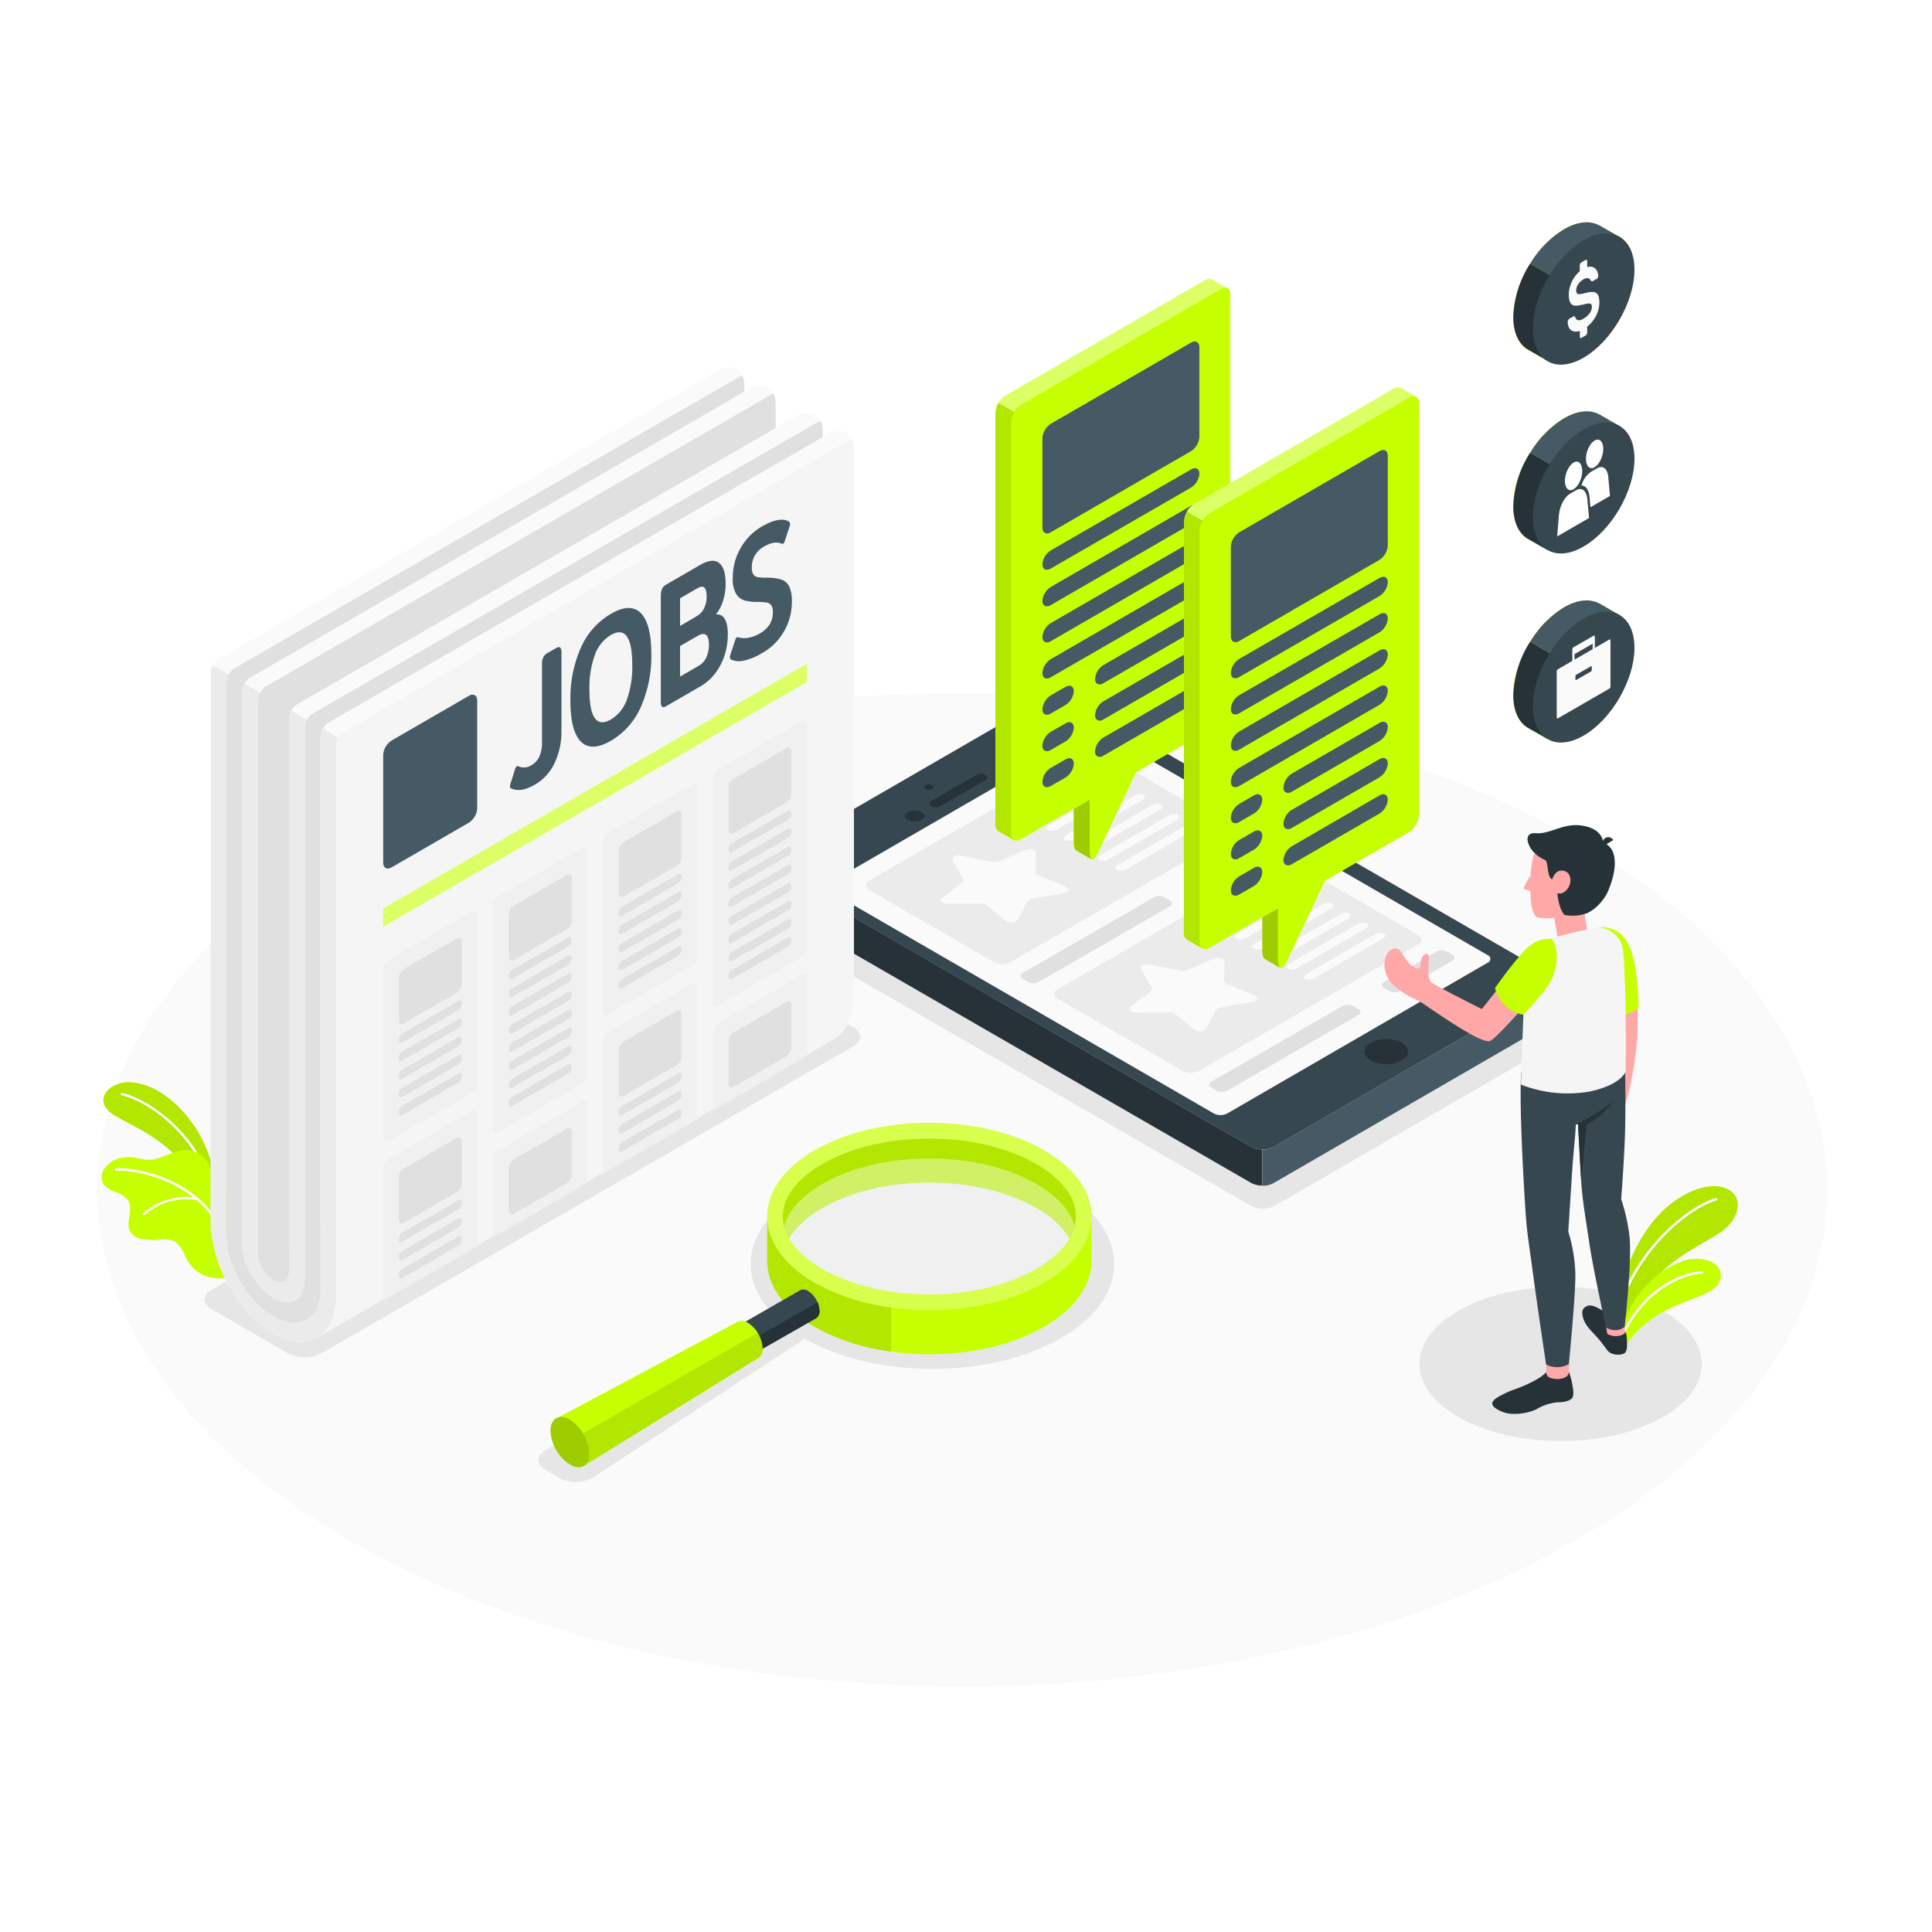 <svg class="animated" id="freepik_stories-job-hunt" xmlns="http://www.w3.org/2000/svg" viewBox="0 0 500 500" version="1.1" xmlns:xlink="http://www.w3.org/1999/xlink" xmlns:svgjs="http://svgjs.com/svgjs"><style>svg#freepik_stories-job-hunt:not(.animated) .animable {opacity: 0;}svg#freepik_stories-job-hunt.animated #freepik--Floor--inject-118 {animation: 1s 1 forwards cubic-bezier(.36,-0.01,.5,1.38) lightSpeedLeft;animation-delay: 0s;}svg#freepik_stories-job-hunt.animated #freepik--Shadows--inject-118 {animation: 1s 1 forwards cubic-bezier(.36,-0.01,.5,1.38) zoomOut;animation-delay: 0s;}svg#freepik_stories-job-hunt.animated #freepik--Plants--inject-118 {animation: 1s 1 forwards cubic-bezier(.36,-0.01,.5,1.38) zoomOut;animation-delay: 0s;}svg#freepik_stories-job-hunt.animated #freepik--Device--inject-118 {animation: 1s 1 forwards cubic-bezier(.36,-0.01,.5,1.38) slideLeft;animation-delay: 0s;}svg#freepik_stories-job-hunt.animated #freepik--Newspaper--inject-118 {animation: 1s 1 forwards cubic-bezier(.36,-0.01,.5,1.38) slideRight,1.5s Infinite  linear wind;animation-delay: 0s,1.5s;}svg#freepik_stories-job-hunt.animated #freepik--speech-bubbles--inject-118 {animation: 1s 1 forwards cubic-bezier(.36,-0.01,.5,1.38) slideDown;animation-delay: 0s;}svg#freepik_stories-job-hunt.animated #freepik--Icons--inject-118 {animation: 1s 1 forwards cubic-bezier(.36,-0.01,.5,1.38) slideRight,3s Infinite  linear floating;animation-delay: 0s,1.5s;}svg#freepik_stories-job-hunt.animated #freepik--magnifying-glass--inject-118 {animation: 1s 1 forwards cubic-bezier(.36,-0.01,.5,1.38) slideDown;animation-delay: 0s;}svg#freepik_stories-job-hunt.animated #freepik--Character--inject-118 {animation: 1s 1 forwards cubic-bezier(.36,-0.01,.5,1.38) fadeIn;animation-delay: 0s;}            @keyframes lightSpeedLeft {              from {                transform: translate3d(-50%, 0, 0) skewX(20deg);                opacity: 0;              }              60% {                transform: skewX(-10deg);                opacity: 1;              }              80% {                transform: skewX(2deg);              }              to {                opacity: 1;                transform: translate3d(0, 0, 0);              }            }                    @keyframes zoomOut {                0% {                    opacity: 0;                    transform: scale(1.5);                }                100% {                    opacity: 1;                    transform: scale(1);                }            }                    @keyframes slideLeft {                0% {                    opacity: 0;                    transform: translateX(-30px);                }                100% {                    opacity: 1;                    transform: translateX(0);                }            }                    @keyframes slideRight {                0% {                    opacity: 0;                    transform: translateX(30px);                }                100% {                    opacity: 1;                    transform: translateX(0);                }            }                    @keyframes wind {                0% {                    transform: rotate( 0deg );                }                25% {                    transform: rotate( 1deg );                }                75% {                    transform: rotate( -1deg );                }            }                    @keyframes slideDown {                0% {                    opacity: 0;                    transform: translateY(-30px);                }                100% {                    opacity: 1;                    transform: translateY(0);                }            }                    @keyframes floating {                0% {                    opacity: 1;                    transform: translateY(0px);                }                50% {                    transform: translateY(-10px);                }                100% {                    opacity: 1;                    transform: translateY(0px);                }            }                    @keyframes fadeIn {                0% {                    opacity: 0;                }                100% {                    opacity: 1;                }            }        </style><g id="freepik--Floor--inject-118" class="animable" style="transform-origin: 249.045px 307.924px;"><path id="freepik--floor--inject-118" d="M407.33,398.84c-87.42,50.22-229.15,50.22-316.57,0S3.35,267.21,90.76,217s229.16-50.21,316.57,0S494.75,348.63,407.33,398.84Z" style="fill: rgb(250, 250, 250); transform-origin: 249.045px 307.924px;" class="animable"></path></g><g id="freepik--Shadows--inject-118" class="animable" style="transform-origin: 246.699px 287.242px;"><path id="freepik--Shadow--inject-118" d="M274.58,307.92c-18.37-10.6-48.15-10.6-66.52,0-15.57,9-17.93,22.71-7.11,33.15a7.3,7.3,0,0,0-1.75.71l-58,33.5c-2.46,1.42-2.46,3.73,0,5.15l3.64,2.1a9.17,9.17,0,0,0,8.77-.25l54-35.37a4.46,4.46,0,0,0,.62-.49c18.38,10.51,48,10.48,66.34-.09S293,318.53,274.58,307.92Z" style="fill: rgb(230, 230, 230); transform-origin: 213.858px 341.748px;" class="animable"></path><path id="freepik--shadow--inject-118" d="M403.7,269.35l-73.92,42.77a6.57,6.57,0,0,1-5.95,0L195.24,237.87c-1.64-.94-1.64-2.48,0-3.43l73.92-42.77a6.57,6.57,0,0,1,5.95,0L403.7,265.92C405.34,266.86,405.34,268.4,403.7,269.35Z" style="fill: rgb(230, 230, 230); transform-origin: 299.47px 251.895px;" class="animable"></path><path id="freepik--shadow--inject-118" d="M74.53,350.24,54.76,338.82c-2.39-1.38-2.39-3.62,0-5l137.57-79.43a9.57,9.57,0,0,1,8.66,0l19.78,11.42c2.39,1.38,2.39,3.62,0,5L83.19,350.24A9.57,9.57,0,0,1,74.53,350.24Z" style="fill: rgb(230, 230, 230); transform-origin: 137.765px 302.315px;" class="animable"></path><ellipse id="freepik--shadow--inject-118" cx="403.9" cy="352.98" rx="36.53" ry="19.96" style="fill: rgb(230, 230, 230); transform-origin: 403.9px 352.98px;" class="animable"></ellipse></g><g id="freepik--Plants--inject-118" class="animable" style="transform-origin: 238.026px 314.531px;"><g id="freepik--plants--inject-118" class="animable" style="transform-origin: 434.243px 327.985px;"><path d="M419.89,333.16c.35-4.43,4.29-13.34,9.35-18.72s12.61-9,17.6-6.83c4.65,2,3.63,8.25-2.51,11.93s-15.26,8.21-18.39,15.18l-6.05,8.38Z" style="fill: #C6FF00; transform-origin: 434.815px 325.035px;" id="elj3ix0fbt5" class="animable"></path><g id="elf33nj2roqa"><path d="M419.89,333.16c.35-4.43,4.29-13.34,9.35-18.72s12.61-9,17.6-6.83c4.65,2,3.63,8.25-2.51,11.93s-15.26,8.21-18.39,15.18l-6.05,8.38Z" style="opacity: 0.1; transform-origin: 434.815px 325.035px;" class="animable" id="elwjsnwl91w4"></path></g><path d="M419.07,339.19a.33.33,0,0,0,.32-.24c4.18-14.87,17.39-26.17,24.92-28.29a.33.33,0,0,0-.18-.63c-7.67,2.17-21.13,13.65-25.37,28.75a.32.32,0,0,0,.23.4Z" style="fill: rgb(255, 255, 255); transform-origin: 431.63px 324.608px;" id="elgglf4s8ehnb" class="animable"></path><path d="M420.55,349c.91-2.43,4.28-6.29,9.47-9.29,5.74-3.31,12.76-4.48,14.58-7.28,2.19-3.35-.5-6.9-6.15-6.66s-16.07,7.07-18.56,18.42Z" style="fill: #C6FF00; transform-origin: 432.625px 337.379px;" id="elsmqufqrmkyf" class="animable"></path><path d="M419.68,346.34a.31.31,0,0,0,.29-.19c5.68-12.57,15.92-16.32,20.54-16.55a.32.32,0,1,0,0-.64c-5.11.25-15.3,4.09-21.1,16.92a.32.32,0,0,0,.17.43A.28.28,0,0,0,419.68,346.34Z" style="fill: rgb(255, 255, 255); transform-origin: 430.105px 337.65px;" id="eldar2kw70c9" class="animable"></path></g><g id="freepik--plants--inject-118" class="animable" style="transform-origin: 43.043px 305.464px;"><path d="M56.39,308.47s-1-9.19-5.62-16.33-10.86-11.58-16.72-12.05-10.59,4.93-4.32,8.64,17.41,7.48,22.54,21.33Z" style="fill: #C6FF00; transform-origin: 41.575px 295.061px;" id="elzojxjtab91" class="animable"></path><g id="el38x6ncpjgv8"><path d="M56.39,308.47s-1-9.19-5.62-16.33-10.86-11.58-16.72-12.05-10.59,4.93-4.32,8.64,17.41,7.48,22.54,21.33Z" style="opacity: 0.1; transform-origin: 41.575px 295.061px;" class="animable" id="elkwxj79bov"></path></g><path d="M54.67,306.08h.06a.31.31,0,0,0,.17-.41c-6.18-15.24-18-21.6-23.32-22.84a.32.32,0,0,0-.14.62c5.25,1.2,16.79,7.46,22.88,22.45A.32.32,0,0,0,54.67,306.08Z" style="fill: rgb(255, 255, 255); transform-origin: 43.076px 294.457px;" id="elhn1dz0dn7a9" class="animable"></path><path d="M26.55,306c.57,1.28,2,1.94,3.25,2.46a6.34,6.34,0,0,1,3.39,2.28c1.41,2.43-.9,5.85.61,8.21a4.31,4.31,0,0,0,3,1.72,28.28,28.28,0,0,0,2.92.27,12.81,12.81,0,0,0,1.39-.11,6.24,6.24,0,0,1,4,.43c1.93,1.08,2.52,3.52,3.69,5.4a9.21,9.21,0,0,0,6.51,4.08,6.43,6.43,0,0,0,3.36-.22l.19-.12h0a4.25,4.25,0,0,0,.34-.41l0-.06c.34-1.26-.22-2.57-.24-3.87v-.24c0-1.51.1-3,.13-4.52q.1-4.17.08-8.34c0-1.8.2-3.78-.56-5.48-.85-1.87-2.95-1.91-3.74-3.75-.32-.73-.49-1.51-.8-2.25a6.45,6.45,0,0,0-5.5-3.84c-3.68-.19-7,2.78-10.64,2.51a27.24,27.24,0,0,1-2.81-.53c-3-.56-6.41.29-8.08,2.8A3.85,3.85,0,0,0,26.55,306Z" style="fill: #C6FF00; transform-origin: 42.811px 314.249px;" id="elcew3h1eapjm" class="animable"></path><path d="M59.54,324.16h0a.3.3,0,0,0,.22-.38C54.71,304.74,34.66,302,30,302.33a.31.31,0,0,0-.29.33A.3.3,0,0,0,30,303c4.59-.33,24.21,2.36,29.17,21A.31.31,0,0,0,59.54,324.16Z" style="fill: rgb(255, 255, 255); transform-origin: 44.74px 313.24px;" id="ell23tollijq" class="animable"></path><path d="M37.26,314.52a.32.32,0,0,0,.17-.09,16.65,16.65,0,0,1,13.64-3.84.33.33,0,0,0,.36-.27.31.31,0,0,0-.27-.35A17.29,17.29,0,0,0,37,314a.31.31,0,0,0,0,.44A.33.33,0,0,0,37.26,314.52Z" style="fill: rgb(255, 255, 255); transform-origin: 44.171px 312.132px;" id="el3ifxla3hmu7" class="animable"></path></g></g><g id="freepik--Device--inject-118" class="animable" style="transform-origin: 300.27px 243.314px;"><g id="freepik--device--inject-118" class="animable" style="transform-origin: 300.27px 243.314px;"><path d="M401,255.5l-71.42,41.33a6.4,6.4,0,0,1-5.75,0L199.53,225.08c-1.59-.91-1.59-2.4,0-3.31L271,180.43a6.38,6.38,0,0,1,5.74,0L401,252.18C402.54,253.1,402.54,254.58,401,255.5Z" style="fill: rgb(55, 71, 79); transform-origin: 300.246px 238.63px;" id="elwxbahjnr5dl" class="animable"></path><path d="M362.79,274.45a8.83,8.83,0,0,1-8,0c-2.2-1.27-2.2-3.33,0-4.6a8.77,8.77,0,0,1,8,0C365,271.12,365,273.18,362.79,274.45Z" style="fill: rgb(38, 50, 56); transform-origin: 358.794px 272.146px;" id="eltcrfq50hnu" class="animable"></path><path d="M329.53,296.83,401,255.5c1.42-.82,1.57-2.1.45-3a6.43,6.43,0,0,1,2.43,4.66v2.7a6.35,6.35,0,0,1-2.88,5l-71.42,41.33a5.89,5.89,0,0,1-2.87.69v-9.33A5.89,5.89,0,0,0,329.53,296.83Z" style="fill: rgb(69, 90, 100); transform-origin: 365.295px 279.69px;" id="ela2gkpsezhwa" class="animable"></path><path d="M199.53,234.42a6.35,6.35,0,0,1-2.87-5v-2.7a6.43,6.43,0,0,1,2.43-4.67c-1.12.92-1,2.19.44,3l124.25,71.75a5.9,5.9,0,0,0,2.88.69v9.33a5.9,5.9,0,0,1-2.88-.69Z" style="fill: rgb(38, 50, 56); transform-origin: 261.66px 264.435px;" id="elylggso20wks" class="animable"></path><path d="M317.6,288.17l67.37-39a1.05,1.05,0,0,0,0-2l-99.58-57.6a3.79,3.79,0,0,0-3.44,0l-67.4,39a1.05,1.05,0,0,0,0,2l99.6,57.6A3.81,3.81,0,0,0,317.6,288.17Z" style="fill: rgb(250, 250, 250); transform-origin: 299.76px 238.87px;" id="elfwupb0ebqgb" class="animable"></path><path d="M225,230.34,257.18,249a4.79,4.79,0,0,0,4.33,0l56.6-32.67a1.32,1.32,0,0,0,0-2.5l-32.22-18.62a4.79,4.79,0,0,0-4.33,0L225,227.84A1.32,1.32,0,0,0,225,230.34Z" style="fill: rgb(235, 235, 235); transform-origin: 271.555px 222.105px;" id="el2wkg5y8g46h" class="animable"></path><path d="M248.63,221.45l8.26,1.61a2.65,2.65,0,0,0,1.54-.14l7-3c1.11-.48,2.69,0,2.67.79l-.11,5c0,.32.26.62.71.81l7.12,2.91c1.13.46.86,1.47-.47,1.71L267,232.65a1.52,1.52,0,0,0-1.1.64l-2.59,4.81c-.42.76-2.17.92-3,.27l-5-4.11a2.18,2.18,0,0,0-1.38-.41l-8.73.06c-1.39,0-2.19-.9-1.36-1.54l5.22-4a.65.65,0,0,0,.24-.89l-2.8-4.77C246.06,221.91,247.31,221.19,248.63,221.45Z" style="fill: rgb(250, 250, 250); transform-origin: 260.016px 229.252px;" id="elzou806yu4ml" class="animable"></path><path d="M267,210.91l17.72-10.23a2.6,2.6,0,0,1,2.32-.16c.56.33.43.93-.28,1.34l-17.71,10.23a2.64,2.64,0,0,1-2.32.16C266.17,211.92,266.3,211.32,267,210.91Z" style="fill: rgb(250, 250, 250); transform-origin: 276.885px 206.383px;" id="el2v7mnyibibk" class="animable"></path><path d="M271.48,213.49l17.71-10.23a2.6,2.6,0,0,1,2.32-.16c.56.33.44.93-.28,1.34l-17.71,10.23a2.64,2.64,0,0,1-2.32.16C270.63,214.5,270.76,213.9,271.48,213.49Z" style="fill: rgb(250, 250, 250); transform-origin: 281.353px 208.963px;" id="elv08097uz97" class="animable"></path><path d="M275.94,216.07l17.71-10.23a2.57,2.57,0,0,1,2.32-.16c.57.33.44.93-.28,1.34L278,217.25a2.64,2.64,0,0,1-2.32.16C275.1,217.08,275.22,216.48,275.94,216.07Z" style="fill: rgb(250, 250, 250); transform-origin: 285.819px 211.541px;" id="elr0lrhmyahj8" class="animable"></path><path d="M280.4,218.64l17.72-10.22a2.55,2.55,0,0,1,2.31-.16c.57.32.44.92-.27,1.34l-17.72,10.22a2.57,2.57,0,0,1-2.32.16C279.56,219.66,279.69,219.06,280.4,218.64Z" style="fill: rgb(250, 250, 250); transform-origin: 290.279px 214.12px;" id="elnpxhr75lilr" class="animable"></path><path d="M284.87,221.22,302.58,211a2.57,2.57,0,0,1,2.32-.16c.56.32.44.92-.28,1.34L286.91,222.4a2.57,2.57,0,0,1-2.32.16C284,222.24,284.15,221.64,284.87,221.22Z" style="fill: rgb(250, 250, 250); transform-origin: 294.739px 216.7px;" id="elitb4869mhyr" class="animable"></path><path d="M289.33,223.8,307,213.58a2.57,2.57,0,0,1,2.32-.16c.56.32.44.92-.28,1.34L291.37,225a2.57,2.57,0,0,1-2.32.16C288.49,224.82,288.61,224.22,289.33,223.8Z" style="fill: rgb(250, 250, 250); transform-origin: 299.185px 219.29px;" id="elpifo0rzsqc" class="animable"></path><path d="M264.71,253.3l1.46.85a2.9,2.9,0,0,0,2.6,0l34-19.61c.72-.42.72-1.09,0-1.5l-1.47-.85a2.9,2.9,0,0,0-2.6,0l-34,19.61A.79.79,0,0,0,264.71,253.3Z" style="fill: rgb(224, 224, 224); transform-origin: 283.737px 243.17px;" id="el1kla610ui23" class="animable"></path><path d="M325.64,218.12l1.46.85c.72.41.72,1.08,0,1.5l-13.65,7.88a2.9,2.9,0,0,1-2.6,0l-1.46-.85c-.72-.41-.72-1.08,0-1.5L323,218.12A2.9,2.9,0,0,1,325.64,218.12Z" style="fill: rgb(224, 224, 224); transform-origin: 318.245px 223.23px;" id="eli1qwswmgnek" class="animable"></path><path d="M273.74,258.49,306,277.1a4.79,4.79,0,0,0,4.33,0l56.6-32.67a1.32,1.32,0,0,0,0-2.5l-32.22-18.62a4.79,4.79,0,0,0-4.33,0L273.74,256A1.32,1.32,0,0,0,273.74,258.49Z" style="fill: rgb(235, 235, 235); transform-origin: 320.342px 250.205px;" id="elwbb34kcixbg" class="animable"></path><path d="M297.4,249.59l8.27,1.62a2.66,2.66,0,0,0,1.54-.14l7-3c1.12-.48,2.7,0,2.68.78l-.11,5c0,.32.25.62.7.8l7.13,2.91c1.13.47.85,1.48-.47,1.72l-8.34,1.49a1.56,1.56,0,0,0-1.1.64l-2.59,4.81c-.41.76-2.16.92-3,.27l-5-4.11a2.21,2.21,0,0,0-1.39-.41l-8.73.06c-1.38,0-2.19-.9-1.36-1.54l5.22-4a.67.67,0,0,0,.25-.89l-2.81-4.77C294.84,250.06,296.09,249.34,297.4,249.59Z" style="fill: rgb(250, 250, 250); transform-origin: 308.805px 257.387px;" id="elf5cryzhz0qe" class="animable"></path><path d="M315.79,239.06l17.71-10.23a2.6,2.6,0,0,1,2.32-.16c.57.33.44.93-.28,1.34l-17.71,10.23a2.64,2.64,0,0,1-2.32.16C315,240.07,315.07,239.47,315.79,239.06Z" style="fill: rgb(250, 250, 250); transform-origin: 325.678px 234.533px;" id="elyge6m5sfwhf" class="animable"></path><path d="M320.25,241.64,338,231.41a2.6,2.6,0,0,1,2.32-.16c.56.33.43.93-.28,1.34l-17.72,10.23A2.61,2.61,0,0,1,320,243C319.41,242.65,319.54,242.05,320.25,241.64Z" style="fill: rgb(250, 250, 250); transform-origin: 330.148px 237.12px;" id="el7fqx3vgxe16" class="animable"></path><path d="M324.72,244.21,342.43,234a2.57,2.57,0,0,1,2.32-.16c.56.32.44.92-.28,1.34L326.76,245.4a2.64,2.64,0,0,1-2.32.16C323.87,245.23,324,244.63,324.72,244.21Z" style="fill: rgb(250, 250, 250); transform-origin: 334.593px 239.696px;" id="el0jhs8vqn8e5r" class="animable"></path><path d="M329.18,246.79l17.71-10.22a2.57,2.57,0,0,1,2.32-.16c.57.32.44.92-.28,1.34L331.22,248a2.57,2.57,0,0,1-2.32.16C328.34,247.81,328.46,247.21,329.18,246.79Z" style="fill: rgb(250, 250, 250); transform-origin: 339.057px 242.285px;" id="elejq87m9rupq" class="animable"></path><path d="M333.64,249.37l17.72-10.22a2.55,2.55,0,0,1,2.31-.16c.57.32.44.92-.27,1.34l-17.72,10.22a2.57,2.57,0,0,1-2.32.16C332.8,250.39,332.93,249.79,333.64,249.37Z" style="fill: rgb(250, 250, 250); transform-origin: 343.519px 244.85px;" id="elw5k14sjw9p" class="animable"></path><path d="M338.11,252l17.71-10.22a2.57,2.57,0,0,1,2.32-.16c.56.32.44.92-.28,1.34l-17.71,10.22a2.57,2.57,0,0,1-2.32.16C337.26,253,337.39,252.37,338.11,252Z" style="fill: rgb(250, 250, 250); transform-origin: 347.983px 247.48px;" id="el7njfpfktds5" class="animable"></path><path d="M313.48,281.45l1.47.85a2.9,2.9,0,0,0,2.6,0l34-19.61a.79.79,0,0,0,0-1.5l-1.47-.85a2.9,2.9,0,0,0-2.6,0l-34,19.61A.79.79,0,0,0,313.48,281.45Z" style="fill: rgb(224, 224, 224); transform-origin: 332.515px 271.32px;" id="el08pfhp38ixwi" class="animable"></path><path d="M374.41,246.27l1.47.85c.72.41.72,1.08,0,1.5l-13.65,7.88a2.9,2.9,0,0,1-2.6,0l-1.47-.85a.79.79,0,0,1,0-1.5l13.66-7.88A2.88,2.88,0,0,1,374.41,246.27Z" style="fill: rgb(224, 224, 224); transform-origin: 367.019px 251.385px;" id="elogmajodq03l" class="animable"></path><path d="M241.28,204.19a2,2,0,0,1-1.76,0,.53.53,0,0,1,0-1,2,2,0,0,1,1.76,0C241.77,203.46,241.77,203.91,241.28,204.19Z" style="fill: rgb(38, 50, 56); transform-origin: 240.407px 203.69px;" id="el4mr9gp4ilh8" class="animable"></path><path d="M238.47,212.18a3.9,3.9,0,0,1-3.52,0,1.08,1.08,0,0,1,0-2,3.9,3.9,0,0,1,3.52,0A1.08,1.08,0,0,1,238.47,212.18Z" style="fill: rgb(38, 50, 56); transform-origin: 236.71px 211.18px;" id="ellkiz35iqsa" class="animable"></path><path d="M241,208.64c-.65-.38-.61-1,.08-1.4l11.58-6.69a2.67,2.67,0,0,1,2.43,0c.64.37.61,1-.08,1.4l-11.58,6.68A2.7,2.7,0,0,1,241,208.64Z" style="fill: rgb(38, 50, 56); transform-origin: 248.043px 204.591px;" id="elktgaxk3tvs" class="animable"></path></g></g><g id="freepik--Newspaper--inject-118" class="animable animator-active" style="transform-origin: 137.745px 221.271px;"><g id="freepik--news-paper--inject-118" class="animable" style="transform-origin: 137.745px 221.271px;"><path d="M212.91,110.81v2.35l-8.12,4.69h0l-12.18,7L85.09,187a4.48,4.48,0,0,0-1.53,1.61,4.37,4.37,0,0,0-.64,2.14v142.9c0,7.77-5.46,10.92-12.18,7s-12.19-13.33-12.19-21.1V176.64a4.79,4.79,0,0,1,2.17-3.75l119.69-69.11L192,97.1a4.43,4.43,0,0,1,.62,2.15v2.18l-127.84,74a4.27,4.27,0,0,0-1.45,1.5,4.4,4.4,0,0,0-.71,2.25V321.89c0,5.18,3.64,11.47,8.13,14.06s8.12.49,8.12-4.69V188.36A4.76,4.76,0,0,1,81,184.61l131.28-75.8A4.16,4.16,0,0,1,212.91,110.81Z" style="fill: rgb(224, 224, 224); transform-origin: 135.73px 219.718px;" id="elkmnboa13hzd" class="animable"></path><path d="M200.72,103.93v6.88L77,182.27A4.79,4.79,0,0,0,74.79,186v142.9c0,2.59-1.81,3.64-4.05,2.34a8.94,8.94,0,0,1-4.06-7V181.33a4.47,4.47,0,0,1,.63-2.14,4.66,4.66,0,0,1,1.53-1.61l131.27-75.79A4.48,4.48,0,0,1,200.72,103.93Z" style="fill: rgb(224, 224, 224); transform-origin: 133.7px 216.794px;" id="elycppj2uv1fk" class="animable"></path><path d="M87.61,190.92a4.4,4.4,0,0,0-.63,2.13V334.72a23.1,23.1,0,0,1-.2,3.08q-.06.4-.12.78c0,.24-.09.47-.14.71s-.1.42-.16.62-.1.39-.16.58a10,10,0,0,1-4.36,5.86c-2.91,1.67-6.81,1.47-11.1-1-9-5.18-16.25-18.34-16.25-29.38V174.29a4.4,4.4,0,0,1,.63-2.13l4.07,2.34a4.37,4.37,0,0,0-.64,2.14v142.9c0,7.77,5.46,17.22,12.19,21.1s12.18.74,12.18-7V190.71a4.37,4.37,0,0,1,.64-2.14Z" style="fill: rgb(235, 235, 235); transform-origin: 71.05px 259.798px;" id="elb3fpwdeuhmd" class="animable"></path><path d="M79.49,186.23a4.43,4.43,0,0,0-.63,2.13v142.9c0,5.18-3.64,7.28-8.12,4.69s-8.13-8.88-8.13-14.06V179.14a4.4,4.4,0,0,1,.71-2.25l4,2.3a4.47,4.47,0,0,0-.63,2.14v142.9a8.94,8.94,0,0,0,4.06,7c2.24,1.3,4.05.25,4.05-2.34V186a4.37,4.37,0,0,1,.64-2.14Z" style="fill: rgb(235, 235, 235); transform-origin: 71.05px 256.975px;" id="el44wxlqwkdkr" class="animable"></path><path d="M192,97.1l-11.57,6.68L60.72,172.89a4.4,4.4,0,0,0-1.53,1.61l-4.07-2.34a4.43,4.43,0,0,1,1.53-1.62l119.7-69.11,2.31-1.34L181,98.77l2-1.16,1.19-.69,2.21-1.27a4.64,4.64,0,0,1,4.2-.08A4.05,4.05,0,0,1,192,97.1Z" style="fill: rgb(250, 250, 250); transform-origin: 123.56px 134.803px;" id="el50x2xwtpssn" class="animable"></path><path d="M220.41,113.51h0l-11.57,6.68-20.31,11.72L89.15,189.3a4.54,4.54,0,0,0-1.54,1.62l-4-2.35A4.48,4.48,0,0,1,85.09,187L192.6,124.89l12.18-7h0l8.12-4.69,1.89-1.09L215,112a4.63,4.63,0,0,1,4,0l0,0,.21.13A4.27,4.27,0,0,1,220.41,113.51Z" style="fill: rgb(250, 250, 250); transform-origin: 152.01px 151.233px;" id="el3dqx6xmv7m5" class="animable"></path><path d="M200.11,101.79,68.84,177.58a4.66,4.66,0,0,0-1.53,1.61l-4-2.3a4.27,4.27,0,0,1,1.45-1.5l127.84-74,1.88-1.09a4.64,4.64,0,0,1,4.2-.08A4.13,4.13,0,0,1,200.11,101.79Z" style="fill: rgb(250, 250, 250); transform-origin: 131.71px 139.473px;" id="el4qfyyno53ga" class="animable"></path><path d="M212.31,108.81,81,184.61a4.46,4.46,0,0,0-1.54,1.62l-4.06-2.35A4.4,4.4,0,0,1,77,182.27l123.76-71.46,6-3.44a4.64,4.64,0,0,1,4.2-.07A4,4,0,0,1,212.31,108.81Z" style="fill: rgb(250, 250, 250); transform-origin: 143.855px 146.531px;" id="elg6722jri7u5" class="animable"></path><path d="M221,115.66V257.33c0,5.81-2,9.88-5.23,11.68L81.65,346.45a10.22,10.22,0,0,0,4.71-6.54c.06-.2.11-.41.16-.62s.09-.47.14-.71.08-.51.12-.78a23.1,23.1,0,0,0,.2-3.08V193.05a4.4,4.4,0,0,1,.63-2.13,4.54,4.54,0,0,1,1.54-1.62l99.38-57.38,20.31-11.72,11.57-6.68A4.39,4.39,0,0,1,221,115.66Z" style="fill: rgb(245, 245, 245); transform-origin: 151.325px 229.985px;" id="elx3f3odf6sd" class="animable"></path><path d="M101.34,191.65l20-11.57c1.2-.69,2.16-.14,2.16,1.25v27.83a4.77,4.77,0,0,1-2.16,3.75l-20,11.57c-1.2.69-2.17.13-2.17-1.25V195.4A4.78,4.78,0,0,1,101.34,191.65Z" style="fill: rgb(69, 90, 100); transform-origin: 111.335px 202.279px;" id="ell39zguhmx4" class="animable"></path><polygon points="99.17 235.11 208.85 171.79 208.85 176.48 99.17 239.8 99.17 235.11" style="fill: #C6FF00; transform-origin: 154.01px 205.795px;" id="elq1s2xokp5yo" class="animable"></polygon><g id="elslfucc75j69"><polygon points="99.17 235.11 208.85 171.79 208.85 176.48 99.17 239.8 99.17 235.11" style="fill: rgb(255, 255, 255); opacity: 0.4; transform-origin: 154.01px 205.795px;" class="animable" id="el2hghu99jzwt"></polygon></g><path d="M100.47,248.43l21.78-12.57c.71-.42,1.29-.08,1.29.75v43.9a2.87,2.87,0,0,1-1.29,2.25l-21.78,12.57c-.72.42-1.3.08-1.3-.75v-43.9A2.86,2.86,0,0,1,100.47,248.43Z" style="fill: rgb(240, 240, 240); transform-origin: 111.355px 265.595px;" id="elwaxy84a5v3" class="animable"></path><path d="M100.47,300l21.78-12.58c.71-.41,1.29-.07,1.29.75v34.36L99.17,336.63V302.28A2.86,2.86,0,0,1,100.47,300Z" style="fill: rgb(240, 240, 240); transform-origin: 111.355px 311.938px;" id="elgymm1ftt5i7" class="animable"></path><path d="M128.91,232l21.77-12.57c.72-.41,1.3-.08,1.3.75v58a2.87,2.87,0,0,1-1.3,2.25L128.91,293c-.72.41-1.3.08-1.3-.75v-58A2.89,2.89,0,0,1,128.91,232Z" style="fill: rgb(240, 240, 240); transform-origin: 139.795px 256.215px;" id="elgqa5cuf44ei" class="animable"></path><path d="M157.34,215.6,179.11,203c.72-.42,1.3-.08,1.3.75v43.9a2.86,2.86,0,0,1-1.3,2.25L157.34,262.5c-.72.42-1.3.08-1.3-.75v-43.9A2.86,2.86,0,0,1,157.34,215.6Z" style="fill: rgb(240, 240, 240); transform-origin: 168.225px 232.75px;" id="eleqjrecmdss9" class="animable"></path><path d="M185.78,199.18l21.77-12.57c.72-.42,1.3-.08,1.3.75v58a2.89,2.89,0,0,1-1.3,2.25l-21.77,12.57c-.72.41-1.3.08-1.3-.75v-58A2.86,2.86,0,0,1,185.78,199.18Z" style="fill: rgb(240, 240, 240); transform-origin: 196.665px 223.393px;" id="eljveh1e1xkmi" class="animable"></path><path d="M128.91,297.68l21.77-12.57c.72-.42,1.3-.08,1.3.75v20.28l-24.37,14.08V299.93A2.86,2.86,0,0,1,128.91,297.68Z" style="fill: rgb(240, 240, 240); transform-origin: 139.795px 302.575px;" id="elxssktc0vbhe" class="animable"></path><path d="M156,269.44V303.8l24.37-14.07V255.37c0-.83-.58-1.16-1.3-.75l-21.77,12.57A2.87,2.87,0,0,0,156,269.44Z" style="fill: rgb(240, 240, 240); transform-origin: 168.185px 279.122px;" id="elchr4b2g3pa7" class="animable"></path><path d="M185.77,264.85l21.78-12.57c.72-.42,1.3-.08,1.3.75v20.28l-24.37,14.07V267.1A2.87,2.87,0,0,1,185.77,264.85Z" style="fill: rgb(240, 240, 240); transform-origin: 196.665px 269.74px;" id="eljaafaenhha8" class="animable"></path><path d="M133,300l13.65-7.88c.72-.42,1.3-.08,1.3.75V304a2.86,2.86,0,0,1-1.3,2.25L133,314.11c-.72.41-1.3.08-1.3-.75V302.29A2.86,2.86,0,0,1,133,300Z" style="fill: rgb(224, 224, 224); transform-origin: 139.825px 303.113px;" id="elmg2b14s0dlm" class="animable"></path><path d="M189.84,267.21l13.65-7.88c.71-.42,1.3-.08,1.3.75v11.07a2.9,2.9,0,0,1-1.3,2.25l-13.65,7.88c-.72.41-1.3.08-1.3-.75V269.46A2.86,2.86,0,0,1,189.84,267.21Z" style="fill: rgb(224, 224, 224); transform-origin: 196.665px 270.303px;" id="el6r7ry1z654e" class="animable"></path><path d="M104.53,250.78l13.65-7.89c.72-.41,1.3-.07,1.3.75v11.08a2.89,2.89,0,0,1-1.3,2.25l-13.65,7.88c-.71.41-1.3.08-1.3-.75V253A2.87,2.87,0,0,1,104.53,250.78Z" style="fill: rgb(224, 224, 224); transform-origin: 111.355px 253.871px;" id="ellecphnkkw1" class="animable"></path><path d="M104.1,267.44l14.52-8.38c.48-.27.86-.05.86.5v.35a1.91,1.91,0,0,1-.86,1.5l-14.52,8.38c-.48.28-.87,0-.87-.5v-.35A1.92,1.92,0,0,1,104.1,267.44Z" style="fill: rgb(224, 224, 224); transform-origin: 111.355px 264.423px;" id="elccnxdn20irh" class="animable"></path><path d="M104.1,272.13l14.52-8.38c.48-.27.86-.05.86.5v.35a1.91,1.91,0,0,1-.86,1.5l-14.52,8.38c-.48.28-.87,0-.87-.5v-.35A1.92,1.92,0,0,1,104.1,272.13Z" style="fill: rgb(224, 224, 224); transform-origin: 111.355px 269.113px;" id="elvmdbfa41ill" class="animable"></path><path d="M104.1,276.82l14.52-8.38c.48-.27.86-.05.86.5v.35a1.91,1.91,0,0,1-.86,1.5l-14.52,8.38c-.48.28-.87.05-.87-.5v-.35A1.92,1.92,0,0,1,104.1,276.82Z" style="fill: rgb(224, 224, 224); transform-origin: 111.355px 273.807px;" id="eldbmo2jwg6b7" class="animable"></path><path d="M104.1,281.51l14.52-8.38c.48-.27.86-.05.86.5V274a1.91,1.91,0,0,1-.86,1.5l-14.52,8.38c-.48.28-.87.05-.87-.5V283A1.92,1.92,0,0,1,104.1,281.51Z" style="fill: rgb(224, 224, 224); transform-origin: 111.355px 278.507px;" id="elin2x6n0o6b" class="animable"></path><path d="M104.1,286.2l14.52-8.38c.48-.27.86-.05.86.5v.35a1.91,1.91,0,0,1-.86,1.5l-14.52,8.38c-.48.28-.87.05-.87-.5v-.35A1.92,1.92,0,0,1,104.1,286.2Z" style="fill: rgb(224, 224, 224); transform-origin: 111.355px 283.187px;" id="eldqqgpqhxw3m" class="animable"></path><path d="M133,234.36l13.65-7.88c.72-.42,1.3-.08,1.3.75V238.3a2.87,2.87,0,0,1-1.3,2.25L133,248.43c-.72.41-1.3.08-1.3-.75V236.61A2.86,2.86,0,0,1,133,234.36Z" style="fill: rgb(224, 224, 224); transform-origin: 139.825px 237.453px;" id="elyadijf648g7" class="animable"></path><path d="M132.53,251l14.52-8.38c.48-.28.87-.06.87.5v.34a1.91,1.91,0,0,1-.87,1.5l-14.52,8.38c-.47.28-.86,0-.86-.5v-.34A1.91,1.91,0,0,1,132.53,251Z" style="fill: rgb(224, 224, 224); transform-origin: 139.795px 247.975px;" id="elm4nbp0ersqo" class="animable"></path><path d="M132.53,255.72l14.52-8.38c.48-.28.87-.06.87.5v.34a1.91,1.91,0,0,1-.87,1.5l-14.52,8.38c-.47.28-.86.05-.86-.5v-.34A1.91,1.91,0,0,1,132.53,255.72Z" style="fill: rgb(224, 224, 224); transform-origin: 139.795px 252.699px;" id="elcq1hdfmwnzb" class="animable"></path><path d="M132.53,260.41,147.05,252c.48-.28.87-.06.87.5v.34a1.91,1.91,0,0,1-.87,1.5l-14.52,8.38c-.47.28-.86.05-.86-.5v-.34A1.91,1.91,0,0,1,132.53,260.41Z" style="fill: rgb(224, 224, 224); transform-origin: 139.795px 257.359px;" id="el5ud6a8izvq3" class="animable"></path><path d="M132.53,265.1l14.52-8.38c.48-.28.87-.06.87.5v.34a1.91,1.91,0,0,1-.87,1.5l-14.52,8.38c-.47.28-.86.05-.86-.5v-.34A1.91,1.91,0,0,1,132.53,265.1Z" style="fill: rgb(224, 224, 224); transform-origin: 139.795px 262.079px;" id="el93vhax84nj8" class="animable"></path><path d="M132.53,269.79l14.52-8.38c.48-.28.87-.06.87.5v.34a1.91,1.91,0,0,1-.87,1.5l-14.52,8.38c-.47.28-.86.05-.86-.5v-.34A1.91,1.91,0,0,1,132.53,269.79Z" style="fill: rgb(224, 224, 224); transform-origin: 139.795px 266.769px;" id="eloo67f6i89b8" class="animable"></path><path d="M132.53,274.48l14.52-8.38c.48-.28.87-.05.87.5v.34a1.89,1.89,0,0,1-.87,1.5l-14.52,8.38c-.47.28-.86.06-.86-.5V276A1.94,1.94,0,0,1,132.53,274.48Z" style="fill: rgb(224, 224, 224); transform-origin: 139.795px 271.461px;" id="ellpog3ekckhg" class="animable"></path><path d="M132.53,279.17l14.52-8.38c.48-.28.87-.05.87.5v.34a1.89,1.89,0,0,1-.87,1.5l-14.52,8.38c-.47.28-.86.06-.86-.5v-.34A1.94,1.94,0,0,1,132.53,279.17Z" style="fill: rgb(224, 224, 224); transform-origin: 139.795px 276.151px;" id="el9e1omjj4trv" class="animable"></path><path d="M132.53,283.86l14.52-8.38c.48-.28.87-.05.87.5v.34a1.89,1.89,0,0,1-.87,1.5l-14.52,8.38c-.47.28-.86.06-.86-.5v-.34A1.94,1.94,0,0,1,132.53,283.86Z" style="fill: rgb(224, 224, 224); transform-origin: 139.795px 280.841px;" id="ell4wlwdfkeri" class="animable"></path><path d="M104.53,302.38l13.65-7.89c.72-.41,1.3-.07,1.3.75v11.08a2.87,2.87,0,0,1-1.3,2.25l-13.65,7.88c-.71.41-1.3.08-1.3-.75V304.63A2.87,2.87,0,0,1,104.53,302.38Z" style="fill: rgb(224, 224, 224); transform-origin: 111.355px 305.471px;" id="elvt5mjt3sx8b" class="animable"></path><path d="M104.1,319l14.52-8.38c.48-.27.86-.05.86.5v.35a1.91,1.91,0,0,1-.86,1.5l-14.52,8.38c-.48.28-.87.05-.87-.5v-.35A1.92,1.92,0,0,1,104.1,319Z" style="fill: rgb(224, 224, 224); transform-origin: 111.355px 315.987px;" id="elnuqh7lygah" class="animable"></path><path d="M104.1,323.73l14.52-8.38c.48-.27.86-.05.86.5v.35a1.91,1.91,0,0,1-.86,1.5l-14.52,8.38c-.48.28-.87.05-.87-.5v-.35A1.92,1.92,0,0,1,104.1,323.73Z" style="fill: rgb(224, 224, 224); transform-origin: 111.355px 320.717px;" id="el4msaa1znmdf" class="animable"></path><path d="M104.1,328.43,118.62,320c.48-.27.86-.05.86.5v.35a1.91,1.91,0,0,1-.86,1.5l-14.52,8.38c-.48.28-.87.05-.87-.5v-.34A1.89,1.89,0,0,1,104.1,328.43Z" style="fill: rgb(224, 224, 224); transform-origin: 111.355px 325.367px;" id="el8sxgeozwdp6" class="animable"></path><path d="M161.4,217.94l13.65-7.88c.72-.41,1.3-.08,1.3.75v11.07a2.86,2.86,0,0,1-1.3,2.25L161.4,232c-.71.41-1.3.07-1.3-.75V220.19A2.91,2.91,0,0,1,161.4,217.94Z" style="fill: rgb(224, 224, 224); transform-origin: 168.225px 221.029px;" id="el2ccf3mvoef8" class="animable"></path><path d="M161,234.61l14.52-8.38c.47-.27.86,0,.86.5v.35a1.94,1.94,0,0,1-.86,1.5L161,237c-.48.27-.87,0-.87-.5v-.35A1.92,1.92,0,0,1,161,234.61Z" style="fill: rgb(224, 224, 224); transform-origin: 168.255px 231.615px;" id="elkzqltxwy8g" class="animable"></path><path d="M161,239.3l14.52-8.38c.47-.27.86,0,.86.5v.35a1.94,1.94,0,0,1-.86,1.5L161,241.65c-.48.27-.87,0-.87-.5v-.35A1.92,1.92,0,0,1,161,239.3Z" style="fill: rgb(224, 224, 224); transform-origin: 168.255px 236.285px;" id="elhs0gbk5iug6" class="animable"></path><path d="M161,244l14.52-8.38c.47-.27.86-.05.86.5v.35a1.94,1.94,0,0,1-.86,1.5L161,246.34c-.48.27-.87,0-.87-.5v-.35A1.92,1.92,0,0,1,161,244Z" style="fill: rgb(224, 224, 224); transform-origin: 168.255px 240.976px;" id="el6vyam02ywp9" class="animable"></path><path d="M161,248.68l14.52-8.38c.47-.27.86-.05.86.5v.35a1.94,1.94,0,0,1-.86,1.5L161,251c-.48.27-.87.05-.87-.5v-.35A1.92,1.92,0,0,1,161,248.68Z" style="fill: rgb(224, 224, 224); transform-origin: 168.255px 245.65px;" id="elcdtp3bxfi2g" class="animable"></path><path d="M161,253.37,175.49,245c.47-.27.86-.05.86.5v.35a1.94,1.94,0,0,1-.86,1.5L161,255.72c-.48.27-.87.05-.87-.5v-.35A1.92,1.92,0,0,1,161,253.37Z" style="fill: rgb(224, 224, 224); transform-origin: 168.24px 250.36px;" id="eljh4ku1k1077" class="animable"></path><path d="M189.84,201.53l13.65-7.88c.71-.42,1.3-.08,1.3.75v11.07a2.9,2.9,0,0,1-1.3,2.25l-13.65,7.88c-.72.41-1.3.08-1.3-.75V203.78A2.86,2.86,0,0,1,189.84,201.53Z" style="fill: rgb(224, 224, 224); transform-origin: 196.665px 204.623px;" id="elw4v9vcirred" class="animable"></path><path d="M189.4,218.19l14.52-8.38c.48-.27.87-.05.87.5v.35a1.92,1.92,0,0,1-.87,1.5l-14.52,8.38c-.47.28-.86.05-.86-.5v-.35A1.94,1.94,0,0,1,189.4,218.19Z" style="fill: rgb(224, 224, 224); transform-origin: 196.665px 215.177px;" id="el49gklsjub5e" class="animable"></path><path d="M189.4,222.89l14.52-8.39c.48-.27.87-.05.87.5v.35a1.92,1.92,0,0,1-.87,1.5l-14.52,8.38c-.47.28-.86.05-.86-.5v-.34A1.91,1.91,0,0,1,189.4,222.89Z" style="fill: rgb(224, 224, 224); transform-origin: 196.665px 219.867px;" id="elsmpknno0wfo" class="animable"></path><path d="M189.4,227.58l14.52-8.39c.48-.27.87-.05.87.5V220a1.92,1.92,0,0,1-.87,1.5l-14.52,8.38c-.47.28-.86.05-.86-.5v-.34A1.91,1.91,0,0,1,189.4,227.58Z" style="fill: rgb(224, 224, 224); transform-origin: 196.665px 224.537px;" id="elbnv6u3q3bqb" class="animable"></path><path d="M189.4,232.27l14.52-8.39c.48-.27.87,0,.87.5v.35a1.92,1.92,0,0,1-.87,1.5l-14.52,8.38c-.47.28-.86,0-.86-.5v-.34A1.91,1.91,0,0,1,189.4,232.27Z" style="fill: rgb(224, 224, 224); transform-origin: 196.665px 229.247px;" id="eld0aegrt2my" class="animable"></path><path d="M189.4,237l14.52-8.39c.48-.27.87,0,.87.5v.35a1.92,1.92,0,0,1-.87,1.5L189.4,239.3c-.47.28-.86,0-.86-.5v-.34A1.91,1.91,0,0,1,189.4,237Z" style="fill: rgb(224, 224, 224); transform-origin: 196.665px 233.957px;" id="els2hv88ph4k" class="animable"></path><path d="M189.4,241.65l14.52-8.38c.48-.28.87-.06.87.5v.34a1.91,1.91,0,0,1-.87,1.5L189.4,244c-.47.28-.86,0-.86-.5v-.34A1.92,1.92,0,0,1,189.4,241.65Z" style="fill: rgb(224, 224, 224); transform-origin: 196.665px 238.63px;" id="el8ciz0i9i4lw" class="animable"></path><path d="M189.4,246.34,203.92,238c.48-.28.87-.06.87.5v.34a1.91,1.91,0,0,1-.87,1.5l-14.52,8.38c-.47.28-.86,0-.86-.5v-.34A1.92,1.92,0,0,1,189.4,246.34Z" style="fill: rgb(224, 224, 224); transform-origin: 196.665px 243.355px;" id="elc11dilefdd" class="animable"></path><path d="M189.4,251l14.52-8.38c.48-.28.87-.06.87.5v.34a1.91,1.91,0,0,1-.87,1.5l-14.52,8.38c-.47.28-.86.06-.86-.5v-.34A1.92,1.92,0,0,1,189.4,251Z" style="fill: rgb(224, 224, 224); transform-origin: 196.665px 247.98px;" id="elnt6gip3e5c" class="animable"></path><path d="M161.4,269.54l13.65-7.88c.72-.41,1.3-.08,1.3.75v11.07a2.86,2.86,0,0,1-1.3,2.25l-13.65,7.89c-.71.41-1.3.07-1.3-.75V271.79A2.91,2.91,0,0,1,161.4,269.54Z" style="fill: rgb(224, 224, 224); transform-origin: 168.225px 272.639px;" id="elftfsh2y8cev" class="animable"></path><path d="M161,286.21l14.52-8.38c.47-.27.86-.05.86.5v.35a1.94,1.94,0,0,1-.86,1.5L161,288.56c-.48.27-.87.05-.87-.5v-.35A1.92,1.92,0,0,1,161,286.21Z" style="fill: rgb(224, 224, 224); transform-origin: 168.255px 283.195px;" id="elkn2x8pvc8i" class="animable"></path><path d="M161,290.9l14.52-8.38c.47-.27.86,0,.86.5v.35a1.94,1.94,0,0,1-.86,1.5L161,293.25c-.48.27-.87.05-.87-.5v-.35A1.92,1.92,0,0,1,161,290.9Z" style="fill: rgb(224, 224, 224); transform-origin: 168.255px 287.889px;" id="elijvjq9ww4y" class="animable"></path><path d="M161,295.59l14.52-8.38c.47-.27.86,0,.86.5v.35a1.94,1.94,0,0,1-.86,1.5L161,297.94c-.48.27-.87.05-.87-.5v-.35A1.92,1.92,0,0,1,161,295.59Z" style="fill: rgb(224, 224, 224); transform-origin: 168.255px 292.579px;" id="elgaqobzqs3r6" class="animable"></path><path d="M132.3,204.06q-.3-.1-.3-.57a2.85,2.85,0,0,1,.18-.89l1.08-3.44a1.67,1.67,0,0,1,.45-.82.5.5,0,0,1,.48,0,3.59,3.59,0,0,0,3.43-.36,4.8,4.8,0,0,0,2-2.27,9.15,9.15,0,0,0,.65-3.68V171.86a4.1,4.1,0,0,1,.31-1.7A2.58,2.58,0,0,1,141.7,169l2.22-1.28c.5-.29.86-.33,1.07-.11a2,2,0,0,1,.32,1.35V189.2a19,19,0,0,1-1.76,8.23,12.57,12.57,0,0,1-5.15,5.65Q134.79,205.17,132.3,204.06Z" style="fill: rgb(69, 90, 100); transform-origin: 138.662px 185.957px;" id="el2dcgj0upflx" class="animable"></path><path d="M150.31,191.91q-2.69-2.76-2.69-10.57a32.5,32.5,0,0,1,2.69-13.67,18.94,18.94,0,0,1,7.79-8.8c3.39-2,6-2,7.77-.18s2.69,5.35,2.69,10.56a32.5,32.5,0,0,1-2.69,13.67,18.93,18.93,0,0,1-7.77,8.79Q153,194.65,150.31,191.91Zm11.92-10.84a24.84,24.84,0,0,0,1.4-9q0-5.41-1.4-7.36c-.93-1.3-2.3-1.42-4.13-.37a9.87,9.87,0,0,0-4.16,5.16,24.78,24.78,0,0,0-1.39,9c0,3.6.46,6.06,1.39,7.35s2.32,1.42,4.16.35A9.72,9.72,0,0,0,162.23,181.07Z" style="fill: rgb(69, 90, 100); transform-origin: 158.09px 175.289px;" id="elcbr1onq0ip" class="animable"></path><path d="M171.34,182.89a1.92,1.92,0,0,1-.32-1.32V154.14a4.11,4.11,0,0,1,.32-1.71,2.38,2.38,0,0,1,1-1.1l8.8-5.09q3.32-1.91,5-.52t1.65,5.5a13.9,13.9,0,0,1-.67,4.27,10.58,10.58,0,0,1-1.85,3.52q3.09-.21,3.09,5.2a17.68,17.68,0,0,1-.79,5.22,15.61,15.61,0,0,1-2.41,4.74,12.83,12.83,0,0,1-4,3.52l-8.8,5.09C171.89,183.05,171.55,183.09,171.34,182.89Zm9-23.44a4.74,4.74,0,0,0,1.86-2,6.59,6.59,0,0,0,.67-3.07c0-1.26-.21-2-.62-2.35s-1.05-.2-1.91.29L176,154.84V162Zm.48,12.86a4.67,4.67,0,0,0,2-2.23,7.85,7.85,0,0,0,.65-3.22c0-1.32-.25-2.17-.75-2.54s-1.21-.3-2.11.22L176,167.19v7.91Z" style="fill: rgb(69, 90, 100); transform-origin: 179.683px 164.075px;" id="elm0ey9n4p1xl" class="animable"></path><path d="M192.81,170.9a5.43,5.43,0,0,1-3.47-.14.75.75,0,0,1-.45-.67,2.47,2.47,0,0,1,.15-.73l1.24-3.72a1.23,1.23,0,0,1,.39-.69.48.48,0,0,1,.45,0,5.79,5.79,0,0,0,2.55.1,8.78,8.78,0,0,0,2.91-1.08,7.28,7.28,0,0,0,2.59-2.35,5.88,5.88,0,0,0,.84-3.19,3.08,3.08,0,0,0-.41-1.8,1.83,1.83,0,0,0-1.2-.7,18.24,18.24,0,0,0-2.45-.16,11.81,11.81,0,0,1-3.26-.38,3.85,3.85,0,0,1-2.19-1.72,7.43,7.43,0,0,1-.86-4,15.35,15.35,0,0,1,2.08-7.92,14.83,14.83,0,0,1,5.46-5.49c3-1.73,5.27-2.18,6.85-1.37a.83.83,0,0,1,.45.67,2.47,2.47,0,0,1-.15.73l-1.23,3.72a1.19,1.19,0,0,1-.39.68.45.45,0,0,1-.45,0q-1.83-.79-4.44.71a6,6,0,0,0-3.25,5.49,3.12,3.12,0,0,0,.38,1.74,1.63,1.63,0,0,0,1,.7,10.73,10.73,0,0,0,2.08.17l.84,0a11.79,11.79,0,0,1,3.45.53,3.45,3.45,0,0,1,1.94,1.77,9.13,9.13,0,0,1,.67,4,15.17,15.17,0,0,1-2,7.54,14.79,14.79,0,0,1-5.7,5.67A15.41,15.41,0,0,1,192.81,170.9Z" style="fill: rgb(69, 90, 100); transform-origin: 196.918px 152.81px;" id="el1g8miejgxz5" class="animable"></path></g></g><g id="freepik--speech-bubbles--inject-118" class="animable" style="transform-origin: 312.431px 161.326px;"><g id="freepik--Tab--inject-118" class="animable" style="transform-origin: 287.992px 147.291px;"><path d="M317.77,74.67h0l-4.06-2.35h0a1.82,1.82,0,0,0-1.84.18l-51.67,29.9a5.77,5.77,0,0,0-2.6,4.5v106.5a1.82,1.82,0,0,0,.76,1.68h0l4,2.34,0,0,.06,0h0a1.84,1.84,0,0,0,1.76-.21l13.65-7.88v8.21c0,1.45.23,2.29.61,2.52h0l4,2.33h0l0,0h0c.46.25,1.13-.39,1.88-2l9.68-20.5,21.77-12.64a5.77,5.77,0,0,0,2.6-4.5V76.34A1.83,1.83,0,0,0,317.77,74.67Z" style="fill: #C6FF00; transform-origin: 287.992px 147.296px;" id="elsype81et2cq" class="animable"></path><g id="elyrrd66ctk3"><path d="M317.67,74.61a1.92,1.92,0,0,0-1.74.23l-51.68,29.91a5.21,5.21,0,0,0-1.8,1.89l-4.06-2.35a5.13,5.13,0,0,1,1.8-1.89l51.67-29.91a2.38,2.38,0,0,1,1.15-.35,1.38,1.38,0,0,1,.69.17Z" style="fill: rgb(255, 255, 255); opacity: 0.4; transform-origin: 288.03px 89.39px;" class="animable" id="elmf33k7hrq8t"></path></g><g id="elh1wsf9gauoi"><path d="M278.51,220.1h0c-.37-.23-.6-1.07-.6-2.52v-8.2L282,207v12.9c0,1.38.21,2.22.54,2.5Z" style="opacity: 0.2; transform-origin: 280.225px 214.7px;" class="animable" id="elakxqzcf239"></path></g><g id="el8le36p45z8"><path d="M262.44,217.43h0l-4.06-2.34h0a1.85,1.85,0,0,1-.75-1.67V106.9a5.35,5.35,0,0,1,.8-2.61l4.06,2.35a5.33,5.33,0,0,0-.79,2.61v106.5A1.81,1.81,0,0,0,262.44,217.43Z" style="opacity: 0.1; transform-origin: 260.056px 160.86px;" class="animable" id="elxzfjydr2jag"></path></g><path d="M271.94,109.68l36.29-21c1.2-.69,2.17-.13,2.17,1.25V113a4.8,4.8,0,0,1-2.17,3.76l-36.29,21c-1.19.69-2.16.13-2.16-1.25V113.43A4.8,4.8,0,0,1,271.94,109.68Z" style="fill: rgb(69, 90, 100); transform-origin: 290.09px 113.22px;" id="eldmv855xpcpg" class="animable"></path><path d="M310.4,122.59a4.64,4.64,0,0,1-2.17,3.6l-36.29,20.95c-1.19.69-2.16.2-2.16-1.1a4.65,4.65,0,0,1,2.16-3.59l36.29-20.95C309.43,120.81,310.4,121.3,310.4,122.59Z" style="fill: rgb(69, 90, 100); transform-origin: 290.09px 134.32px;" id="elaut39nvp5qf" class="animable"></path><path d="M310.4,132a4.64,4.64,0,0,1-2.17,3.6l-36.29,21c-1.19.69-2.16.2-2.16-1.1a4.65,4.65,0,0,1,2.16-3.59l36.29-21C309.43,130.19,310.4,130.68,310.4,132Z" style="fill: rgb(69, 90, 100); transform-origin: 290.09px 143.745px;" id="elwb74mw15rt" class="animable"></path><path d="M310.4,141.35a4.64,4.64,0,0,1-2.17,3.6l-36.29,21c-1.19.69-2.16.2-2.16-1.1a4.65,4.65,0,0,1,2.16-3.59l36.29-21C309.43,139.57,310.4,140.06,310.4,141.35Z" style="fill: rgb(69, 90, 100); transform-origin: 290.09px 153.105px;" id="elvuloa1mqk5" class="animable"></path><path d="M310.4,150.73a4.64,4.64,0,0,1-2.17,3.6l-36.29,20.95c-1.19.69-2.16.2-2.16-1.1a4.65,4.65,0,0,1,2.16-3.59l36.29-21C309.43,149,310.4,149.44,310.4,150.73Z" style="fill: rgb(69, 90, 100); transform-origin: 290.09px 162.462px;" id="elalbi8ulhu1i" class="animable"></path><path d="M269.78,183.57c0,1.29,1,1.78,2.16,1.09l3.8-2.19a4.65,4.65,0,0,0,2.16-3.59c0-1.3-1-1.79-2.16-1.1l-3.8,2.19A4.65,4.65,0,0,0,269.78,183.57Z" style="fill: rgb(69, 90, 100); transform-origin: 273.84px 181.22px;" id="elt9eja99025" class="animable"></path><path d="M283.4,175.72c0,1.29,1,1.78,2.17,1.09l22.66-13.1a4.64,4.64,0,0,0,2.17-3.6c0-1.29-1-1.78-2.17-1.09l-22.66,13.1A4.64,4.64,0,0,0,283.4,175.72Z" style="fill: rgb(69, 90, 100); transform-origin: 296.9px 167.915px;" id="elc2sr4aadop" class="animable"></path><path d="M269.78,193c0,1.29,1,1.78,2.16,1.09l3.8-2.19a4.65,4.65,0,0,0,2.16-3.59c0-1.3-1-1.79-2.16-1.1l-3.8,2.19A4.65,4.65,0,0,0,269.78,193Z" style="fill: rgb(69, 90, 100); transform-origin: 273.84px 190.65px;" id="elu5r4qpxmakn" class="animable"></path><path d="M283.4,185.1c0,1.29,1,1.78,2.17,1.09l22.66-13.1a4.64,4.64,0,0,0,2.17-3.6c0-1.29-1-1.78-2.17-1.09l-22.66,13.1A4.64,4.64,0,0,0,283.4,185.1Z" style="fill: rgb(69, 90, 100); transform-origin: 296.9px 177.295px;" id="elmdsgo3n4grm" class="animable"></path><path d="M269.78,202.33c0,1.29,1,1.78,2.16,1.09l3.8-2.19a4.65,4.65,0,0,0,2.16-3.59c0-1.3-1-1.79-2.16-1.1l-3.8,2.19A4.65,4.65,0,0,0,269.78,202.33Z" style="fill: rgb(69, 90, 100); transform-origin: 273.84px 199.98px;" id="elxhyrbozcbtd" class="animable"></path><path d="M283.4,194.48c0,1.29,1,1.78,2.17,1.09l22.66-13.1a4.64,4.64,0,0,0,2.17-3.59c0-1.3-1-1.79-2.17-1.1l-22.66,13.1A4.64,4.64,0,0,0,283.4,194.48Z" style="fill: rgb(69, 90, 100); transform-origin: 296.9px 186.675px;" id="elbeqymmn523e" class="animable"></path></g><g id="freepik--tab--inject-118" class="animable" style="transform-origin: 336.831px 175.366px;"><path d="M366.54,102.75h0l-4-2.35h0a1.82,1.82,0,0,0-1.84.18L309,130.47a5.77,5.77,0,0,0-2.6,4.5v106.5a1.82,1.82,0,0,0,.76,1.68h0l4.05,2.34,0,0,.05,0h0a1.85,1.85,0,0,0,1.77-.21l13.65-7.88v8.21c0,1.45.23,2.29.6,2.52h0l4,2.33h0l.05,0h0c.46.25,1.13-.39,1.87-2l9.69-20.5,21.77-12.64a5.77,5.77,0,0,0,2.6-4.5V104.42A1.83,1.83,0,0,0,366.54,102.75Z" style="fill: #C6FF00; transform-origin: 336.831px 175.371px;" id="elzqwrypxkwb" class="animable"></path><g id="elsei0p58ovg"><path d="M366.43,102.69a1.92,1.92,0,0,0-1.74.23L313,132.83a5.21,5.21,0,0,0-1.8,1.89l-4.06-2.35a5.21,5.21,0,0,1,1.8-1.89l51.68-29.91a2.33,2.33,0,0,1,1.15-.35,1.37,1.37,0,0,1,.68.17Z" style="fill: rgb(255, 255, 255); opacity: 0.4; transform-origin: 336.785px 117.47px;" class="animable" id="eli2mdoe2r0y"></path></g><g id="eldudg1xu96v"><path d="M327.27,248.18h0c-.37-.23-.6-1.07-.6-2.52v-8.2l4.06-2.35V248c0,1.38.21,2.22.55,2.5Z" style="opacity: 0.2; transform-origin: 328.975px 242.805px;" class="animable" id="eliwfpltxip1c"></path></g><g id="el2a3qctxtinw"><path d="M311.2,245.51h0l-4.05-2.34h0a1.83,1.83,0,0,1-.75-1.67V135a5.33,5.33,0,0,1,.79-2.61l4.06,2.35a5.33,5.33,0,0,0-.79,2.61v106.5A1.81,1.81,0,0,0,311.2,245.51Z" style="opacity: 0.1; transform-origin: 308.82px 188.95px;" class="animable" id="elr2pbpfxsc5"></path></g><path d="M320.71,137.76l36.29-21c1.19-.69,2.16-.13,2.16,1.25v23.13a4.81,4.81,0,0,1-2.16,3.76l-36.29,21c-1.2.69-2.17.13-2.17-1.25V141.51A4.78,4.78,0,0,1,320.71,137.76Z" style="fill: rgb(69, 90, 100); transform-origin: 338.85px 141.33px;" id="ela92cioi54yu" class="animable"></path><path d="M359.16,150.67a4.65,4.65,0,0,1-2.16,3.6l-36.29,20.95c-1.2.69-2.17.2-2.17-1.1a4.64,4.64,0,0,1,2.17-3.59L357,149.58C358.19,148.89,359.16,149.38,359.16,150.67Z" style="fill: rgb(69, 90, 100); transform-origin: 338.85px 162.4px;" id="el33l4dcwdj6m" class="animable"></path><path d="M359.16,160.05a4.65,4.65,0,0,1-2.16,3.6L320.71,184.6c-1.2.69-2.17.2-2.17-1.1a4.64,4.64,0,0,1,2.17-3.59L357,159C358.19,158.27,359.16,158.76,359.16,160.05Z" style="fill: rgb(69, 90, 100); transform-origin: 338.85px 171.786px;" id="eliukd1qbr1b" class="animable"></path><path d="M359.16,169.43A4.65,4.65,0,0,1,357,173L320.71,194c-1.2.69-2.17.2-2.17-1.1a4.64,4.64,0,0,1,2.17-3.59L357,168.34C358.19,167.65,359.16,168.14,359.16,169.43Z" style="fill: rgb(69, 90, 100); transform-origin: 338.85px 181.17px;" id="elapttjqlkb2w" class="animable"></path><path d="M359.16,178.81a4.65,4.65,0,0,1-2.16,3.6l-36.29,21c-1.2.69-2.17.2-2.17-1.1a4.64,4.64,0,0,1,2.17-3.59L357,177.72C358.19,177,359.16,177.52,359.16,178.81Z" style="fill: rgb(69, 90, 100); transform-origin: 338.85px 190.558px;" id="elv6r1dj2x4b" class="animable"></path><path d="M318.54,211.65c0,1.29,1,1.78,2.17,1.09l3.79-2.19a4.64,4.64,0,0,0,2.17-3.59c0-1.3-1-1.79-2.17-1.1l-3.79,2.19A4.64,4.64,0,0,0,318.54,211.65Z" style="fill: rgb(69, 90, 100); transform-origin: 322.605px 209.3px;" id="elbq4360wy5w" class="animable"></path><path d="M332.17,203.8c0,1.29,1,1.78,2.17,1.09L357,191.79a4.65,4.65,0,0,0,2.16-3.6c0-1.29-1-1.78-2.16-1.09l-22.67,13.1A4.65,4.65,0,0,0,332.17,203.8Z" style="fill: rgb(69, 90, 100); transform-origin: 345.665px 195.995px;" id="elz6kgo4emkja" class="animable"></path><path d="M318.54,221c0,1.29,1,1.78,2.17,1.09l3.79-2.19a4.64,4.64,0,0,0,2.17-3.59c0-1.3-1-1.79-2.17-1.1l-3.79,2.19A4.64,4.64,0,0,0,318.54,221Z" style="fill: rgb(69, 90, 100); transform-origin: 322.605px 218.65px;" id="elt389g21wsf" class="animable"></path><path d="M332.17,213.18c0,1.29,1,1.78,2.17,1.09L357,201.17a4.65,4.65,0,0,0,2.16-3.6c0-1.29-1-1.78-2.16-1.09l-22.67,13.1A4.65,4.65,0,0,0,332.17,213.18Z" style="fill: rgb(69, 90, 100); transform-origin: 345.665px 205.375px;" id="el7yqfc4nv6zy" class="animable"></path><path d="M318.54,230.41c0,1.29,1,1.78,2.17,1.09l3.79-2.19a4.64,4.64,0,0,0,2.17-3.59c0-1.3-1-1.79-2.17-1.1l-3.79,2.19A4.64,4.64,0,0,0,318.54,230.41Z" style="fill: rgb(69, 90, 100); transform-origin: 322.605px 228.06px;" id="elsfww4ph5ejq" class="animable"></path><path d="M332.17,222.56c0,1.29,1,1.78,2.17,1.09L357,210.55a4.65,4.65,0,0,0,2.16-3.59c0-1.3-1-1.79-2.16-1.1L334.33,219A4.65,4.65,0,0,0,332.17,222.56Z" style="fill: rgb(69, 90, 100); transform-origin: 345.665px 214.755px;" id="elc22q14qyo0n" class="animable"></path></g></g><g id="freepik--Icons--inject-118" class="animable" style="transform-origin: 407.305px 124.856px;"><path d="M419.38,61.47,414,58.39h0l-.05,0h0c-2.37-1.33-5.62-1.13-9.22.94-7.25,4.19-13.12,14.37-13.12,22.74,0,4.17,1.46,7.11,3.83,8.48h0l4.86,2.78,1.16-2a13.21,13.21,0,0,0,3.77-1.46c7.24-4.18,13.12-14.36,13.12-22.73a14.29,14.29,0,0,0-.41-3.35Z" style="fill: #C6FF00; transform-origin: 405.495px 75.439px;" id="el8cki2v5kmce" class="animable"></path><path d="M391.64,82c0,4.18,1.46,7.12,3.83,8.49h0l4.86,2.78,1.16-1.94a13.56,13.56,0,0,0,3.77-1.47A27.26,27.26,0,0,0,415,79.22l-19-11A27.21,27.21,0,0,0,391.64,82Z" style="fill: rgb(38, 50, 56); transform-origin: 403.32px 80.745px;" id="elnytid0pad5a" class="animable"></path><path d="M419.39,61.47l-5.34-3.08h0l-.05,0h0c-2.37-1.34-5.62-1.14-9.22.94A26.21,26.21,0,0,0,396,68.24l19,11a26.23,26.23,0,0,0,3.36-12,14.29,14.29,0,0,0-.41-3.35Z" style="fill: rgb(69, 90, 100); transform-origin: 407.695px 68.391px;" id="elvyq2c2ph2n" class="animable"></path><path d="M409.83,62.22C402.59,66.4,396.71,76.58,396.71,85s5.88,11.76,13.12,7.57S423,78.16,423,69.79,417.08,58,409.83,62.22Z" style="fill: rgb(55, 71, 79); transform-origin: 409.855px 77.393px;" id="el5dt8l5t7aah" class="animable"></path><path d="M410.79,69.15a2.35,2.35,0,0,1,1.21-.09,1.92,1.92,0,0,1,.88.47,2.16,2.16,0,0,1,.53.83,3.21,3.21,0,0,1,.22,1,.94.94,0,0,1-.11.48.75.75,0,0,1-.28.32l-1,.57c-.16.1-.28.12-.36.07a.58.58,0,0,1-.22-.26A1.11,1.11,0,0,0,411,72a1.67,1.67,0,0,0-1.27.34,3.43,3.43,0,0,0-.7.52,3.73,3.73,0,0,0-.58.68,3.16,3.16,0,0,0-.39.78,2.57,2.57,0,0,0-.14.82,1.27,1.27,0,0,0,.16.73.63.63,0,0,0,.5.25,3.09,3.09,0,0,0,.89-.09l1.32-.31a4.91,4.91,0,0,1,1.43-.16,1.65,1.65,0,0,1,1,.36,1.78,1.78,0,0,1,.54.92,6.23,6.23,0,0,1,.16,1.49A7.15,7.15,0,0,1,413.7,80a8.32,8.32,0,0,1-.62,1.68,8.42,8.42,0,0,1-1,1.55,8.06,8.06,0,0,1-1.31,1.3V86a1.06,1.06,0,0,1-.12.47.7.7,0,0,1-.26.33l-1.15.66a.2.2,0,0,1-.27,0,.46.46,0,0,1-.11-.34V85.64a3.23,3.23,0,0,1-1.19.18,2,2,0,0,1-1-.32,2.05,2.05,0,0,1-.67-.82,3.47,3.47,0,0,1-.28-1.35.89.89,0,0,1,.11-.48.77.77,0,0,1,.27-.33l1-.57c.16-.09.28-.12.37-.08a.51.51,0,0,1,.21.27,3.62,3.62,0,0,0,.24.43.78.78,0,0,0,.38.28,1.32,1.32,0,0,0,.6,0,2.86,2.86,0,0,0,.9-.38,6.06,6.06,0,0,0,.82-.57,4.68,4.68,0,0,0,.69-.72,3.78,3.78,0,0,0,.48-.85,2.42,2.42,0,0,0,.18-.94.88.88,0,0,0-.2-.67.81.81,0,0,0-.6-.17,4.88,4.88,0,0,0-1,.16c-.4.1-.85.19-1.37.29a3.92,3.92,0,0,1-1.24.09,1.44,1.44,0,0,1-.87-.37,2.08,2.08,0,0,1-.52-.93,6.27,6.27,0,0,1-.17-1.59,6.54,6.54,0,0,1,.22-1.69,8.8,8.8,0,0,1,.58-1.63,7.82,7.82,0,0,1,.9-1.47,8.31,8.31,0,0,1,1.14-1.22V68.72a1.19,1.19,0,0,1,.11-.47.77.77,0,0,1,.27-.33l1.15-.66a.19.19,0,0,1,.26,0,.43.43,0,0,1,.12.34Z" style="fill: rgb(250, 250, 250); transform-origin: 409.82px 77.361px;" id="elpmy86ynyiul" class="animable"></path><path d="M419.38,159.32,414,156.24h0l-.05,0h0c-2.37-1.34-5.62-1.14-9.22.94-7.25,4.18-13.12,14.36-13.12,22.73,0,4.18,1.46,7.11,3.83,8.49h0l4.86,2.77,1.16-1.94a13.52,13.52,0,0,0,3.77-1.46c7.24-4.19,13.12-14.37,13.12-22.74a14.36,14.36,0,0,0-.41-3.35Z" style="fill: #C6FF00; transform-origin: 405.495px 173.281px;" id="el43peeyr9s6m" class="animable"></path><path d="M391.64,179.89c0,4.18,1.46,7.11,3.83,8.49h0l4.86,2.77,1.16-1.94a13.56,13.56,0,0,0,3.77-1.47A27.23,27.23,0,0,0,415,177.08l-19-11A27.27,27.27,0,0,0,391.64,179.89Z" style="fill: rgb(38, 50, 56); transform-origin: 403.32px 178.615px;" id="elxh4gf1l3i5h" class="animable"></path><path d="M419.39,159.32l-5.34-3.08h0l-.05,0h0c-2.37-1.34-5.62-1.14-9.22.94a26.21,26.21,0,0,0-8.76,8.93l19,11A26.3,26.3,0,0,0,418.39,165a14.36,14.36,0,0,0-.41-3.35Z" style="fill: rgb(69, 90, 100); transform-origin: 407.705px 166.251px;" id="el8mks52mrg84" class="animable"></path><path d="M409.83,160.07c-7.24,4.18-13.12,14.36-13.12,22.73s5.88,11.76,13.12,7.58S423,176,423,167.65,417.08,155.89,409.83,160.07Z" style="fill: rgb(55, 71, 79); transform-origin: 409.855px 175.227px;" id="elkrjqrhjgs5" class="animable"></path><path d="M416.51,178.21l-13.35,7.71c-.16.09-.28,0-.28-.27V173.81a.74.74,0,0,1,.28-.6l13.35-7.71c.15-.09.28,0,.28.27v11.85A.74.74,0,0,1,416.51,178.21Z" style="fill: rgb(250, 250, 250); transform-origin: 409.835px 175.71px;" id="el814j54al0wu" class="animable"></path><path d="M412.46,168.62c-.15.09-.28,0-.28-.27v-1.8l-4.69,2.71v1.8a.74.74,0,0,1-.29.6c-.15.09-.28,0-.28-.27v-2.24a.74.74,0,0,1,.28-.59l5.26-3c.16-.09.28,0,.28.27V168A.72.72,0,0,1,412.46,168.62Z" style="fill: rgb(250, 250, 250); transform-origin: 409.831px 168.61px;" id="elz68djugpb5k" class="animable"></path><path d="M412.46,166.39l-5.26,3c-.15.09-.28,0-.28-.27v-1a.77.77,0,0,1,.28-.6l5.26-3c.16-.09.28,0,.28.27v1A.74.74,0,0,1,412.46,166.39Z" style="fill: rgb(250, 250, 250); transform-origin: 409.83px 166.955px;" id="elr0h8pafvut" class="animable"></path><path d="M411.74,173.78l-3.82,2.2c-.11.07-.2,0-.2-.2v-.72a.54.54,0,0,1,.2-.43l3.82-2.2c.12-.07.21,0,.21.19v.72A.54.54,0,0,1,411.74,173.78Z" style="fill: rgb(55, 71, 79); transform-origin: 409.835px 174.205px;" id="elrhd2rwo6j2" class="animable"></path><path d="M419.38,110.4,414,107.31h0l-.05,0h0c-2.37-1.34-5.62-1.14-9.22.94-7.25,4.19-13.12,14.36-13.12,22.73,0,4.18,1.46,7.12,3.83,8.49h0l4.86,2.77,1.16-1.94a13.21,13.21,0,0,0,3.77-1.46c7.24-4.19,13.12-14.36,13.12-22.73a14.38,14.38,0,0,0-.41-3.36Z" style="fill: #C6FF00; transform-origin: 405.495px 124.351px;" id="elon1jr0pal9" class="animable"></path><path d="M391.64,131c0,4.18,1.46,7.12,3.83,8.49h0l4.86,2.77,1.16-1.94a13.21,13.21,0,0,0,3.77-1.46A27.26,27.26,0,0,0,415,128.15l-19-11A27.27,27.27,0,0,0,391.64,131Z" style="fill: rgb(38, 50, 56); transform-origin: 403.32px 129.705px;" id="el97079x8e7ym" class="animable"></path><path d="M419.39,110.4l-5.34-3.09h0l-.05,0h0c-2.37-1.33-5.62-1.14-9.22.94a26.21,26.21,0,0,0-8.76,8.93l19,11a26.29,26.29,0,0,0,3.36-12.05,14.38,14.38,0,0,0-.41-3.36Z" style="fill: rgb(69, 90, 100); transform-origin: 407.705px 117.323px;" id="el7r4k6drknjx" class="animable"></path><path d="M409.83,111.14c-7.24,4.19-13.12,14.36-13.12,22.73s5.88,11.77,13.12,7.58S423,127.09,423,118.72,417.08,107,409.83,111.14Z" style="fill: rgb(55, 71, 79); transform-origin: 409.855px 126.306px;" id="elke7u09l6j2" class="animable"></path><path d="M405,124.46c0-1.9,1-4,2.24-4.74s2.24.25,2.24,2.16-1,4-2.24,4.74S405,126.37,405,124.46Z" style="fill: rgb(255, 255, 255); transform-origin: 407.24px 123.17px;" id="elflkfez2ici" class="animable"></path><path d="M411.24,134.06,403,138.82l.44-5.48c.19-2.33,1.42-4.72,2.88-5.56l1.59-.92c1.46-.84,2.69.12,2.88,2.24Z" style="fill: rgb(255, 255, 255); transform-origin: 407.12px 132.689px;" id="elfbnxhyl5nil" class="animable"></path><path d="M410.44,118.75c0-1.9,1-4,2.24-4.74s2.24.25,2.24,2.16-1,4-2.24,4.74S410.44,120.66,410.44,118.75Z" style="fill: rgb(255, 255, 255); transform-origin: 412.68px 117.46px;" id="ela7fwrb1wem4" class="animable"></path><path d="M416.66,128.35l-5.05,2.92-.23-2.62c-.17-1.84-1-3-2.1-3a6.41,6.41,0,0,1,2.47-3.55l1.59-.91c1.46-.85,2.69.11,2.88,2.23Z" style="fill: rgb(255, 255, 255); transform-origin: 412.97px 126.076px;" id="elkgn5pq2kdup" class="animable"></path></g><g id="freepik--magnifying-glass--inject-118" class="animable" style="transform-origin: 212.485px 335.153px;"><g id="freepik--magnifying-glass--inject-118" class="animable" style="transform-origin: 212.485px 335.153px;"><path d="M282.5,314.82c0-6.2-4.1-12.4-12.3-17.13-16.39-9.47-43-9.47-59.36,0-8.2,4.73-12.3,10.93-12.3,17.13h0v11.43c0,6.2,4.1,12.4,12.3,17.14,16.39,9.46,43,9.46,59.36,0,8.2-4.74,12.3-10.94,12.3-17.14V314.82ZM212.87,301.2c7.32-4.23,17.14-6.55,27.65-6.55s20.33,2.32,27.65,6.55c6.62,3.82,10.27,8.66,10.27,13.62s-3.65,9.8-10.27,13.62C260.85,332.67,251,335,240.52,335s-20.33-2.33-27.65-6.56c-6.62-3.82-10.27-8.66-10.27-13.62S206.25,305,212.87,301.2Z" style="fill: #C6FF00; transform-origin: 240.52px 320.536px;" id="elpk7ndvx9q3" class="animable"></path><g id="elppg2nz0vh8"><path d="M210.83,332c16.4,9.46,43,9.46,59.37,0s16.39-24.81,0-34.27-43-9.47-59.37,0S194.44,322.5,210.83,332Zm-8.23-17.14c0-5,3.64-9.8,10.26-13.62,7.32-4.23,17.15-6.55,27.66-6.55s20.33,2.32,27.65,6.55c6.62,3.82,10.26,8.66,10.26,13.62s-3.64,9.8-10.26,13.62C260.85,332.67,251,335,240.52,335s-20.34-2.33-27.66-6.56C206.24,324.62,202.6,319.78,202.6,314.82Z" style="fill: rgb(255, 255, 255); opacity: 0.3; transform-origin: 240.515px 314.863px;" class="animable" id="eluqsukcaxx7p"></path></g><path d="M202.6,314.82a11.27,11.27,0,0,0,1.64,5.72c1.66-2.88,4.59-5.59,8.63-7.91,7.31-4.23,17.14-6.56,27.65-6.56s20.33,2.33,27.65,6.56a23.08,23.08,0,0,1,8.64,7.91,11.35,11.35,0,0,0,1.63-5.72c0-5-3.65-9.8-10.27-13.62-7.32-4.22-17.14-6.55-27.65-6.55s-20.34,2.33-27.65,6.55C206.24,305,202.6,309.86,202.6,314.82Z" style="fill: #C6FF00; transform-origin: 240.52px 307.595px;" id="el8s3vb7h185" class="animable"></path><g id="els70j4jxcxi8"><path d="M202.6,314.82a11.27,11.27,0,0,0,1.64,5.72c1.66-2.88,4.59-5.59,8.63-7.91,7.31-4.23,17.14-6.56,27.65-6.56s20.33,2.33,27.65,6.56a23.08,23.08,0,0,1,8.64,7.91,11.35,11.35,0,0,0,1.63-5.72c0-5-3.65-9.8-10.27-13.62-7.32-4.22-17.14-6.55-27.65-6.55s-20.34,2.33-27.65,6.55C206.24,305,202.6,309.86,202.6,314.82Z" style="opacity: 0.1; transform-origin: 240.52px 307.595px;" class="animable" id="elberihfsuvpw"></path></g><g id="elqvkikxkyxmq"><path d="M212.86,306.37c7.32-4.22,17.15-6.55,27.66-6.55s20.33,2.33,27.65,6.55c5.46,3.16,8.89,7,9.93,11-1,4-4.47,7.88-9.93,11C260.85,332.67,251,335,240.52,335s-20.34-2.33-27.66-6.56c-5.46-3.15-8.89-7-9.92-11C204,313.37,207.4,309.53,212.86,306.37Z" style="fill: rgb(255, 255, 255); opacity: 0.4; transform-origin: 240.52px 317.41px;" class="animable" id="elkss8xstcd1m"></path></g><g id="ely83upit972"><path d="M230.63,338.38V349.8a55.09,55.09,0,0,1-19.79-6.41c-8.2-4.74-12.3-10.94-12.3-17.14V314.82a14.51,14.51,0,0,1,.5-3.74h0c-2,7.38,1.94,15.19,11.79,20.88A55.1,55.1,0,0,0,230.63,338.38Z" style="opacity: 0.1; transform-origin: 214.582px 330.44px;" class="animable" id="elwfkppfoxf9c"></path></g><path d="M212.08,339.23a6.49,6.49,0,0,0-2.92-5.1,2.07,2.07,0,0,0-2.07-.22h0L193,342h0a2,2,0,0,0-.86,1.89A6.5,6.5,0,0,0,195,349a2.06,2.06,0,0,0,2.08.21h0l14.13-8.06h0A2.08,2.08,0,0,0,212.08,339.23Z" style="fill: rgb(55, 71, 79); transform-origin: 202.109px 341.564px;" id="elb80kkbeaa0t" class="animable"></path><path d="M211.21,341.14a2.08,2.08,0,0,0,.87-1.91,5.59,5.59,0,0,0-.49-2.2l-18.23,10.42A5.68,5.68,0,0,0,195,349a2.06,2.06,0,0,0,2.08.21l14.13-8.06Z" style="fill: rgb(38, 50, 56); transform-origin: 202.725px 343.214px;" id="el6xaiia7o976" class="animable"></path><path d="M197.38,349a8.45,8.45,0,0,0-3.8-6.65,2.69,2.69,0,0,0-2.66-.29h0l0,0h0l-46.87,25,7,12.36,45.24-28A2.67,2.67,0,0,0,197.38,349Z" style="fill: #C6FF00; transform-origin: 170.721px 360.627px;" id="elhwdg3m5zjki" class="animable"></path><g id="el7fut10g6nfr"><path d="M151,379.41l45.24-28a2.67,2.67,0,0,0,1.13-2.47,7.94,7.94,0,0,0-1.27-4L147.4,373Z" style="opacity: 0.1; transform-origin: 172.392px 362.175px;" class="animable" id="el8loqj9f7lb8"></path></g><path d="M147.47,379a11.1,11.1,0,0,1-5-8.72c0-3.2,2.26-4.49,5-2.88a11.08,11.08,0,0,1,5,8.71C152.49,379.36,150.24,380.65,147.47,379Z" style="fill: #C6FF00; transform-origin: 147.47px 373.212px;" id="eljkqbvjq444" class="animable"></path><g id="elc5gitu3ud8"><g style="opacity: 0.2; transform-origin: 147.47px 373.212px;" class="animable" id="el59zzbqmpq9s"><path d="M147.47,379a11.1,11.1,0,0,1-5-8.72c0-3.2,2.26-4.49,5-2.88a11.08,11.08,0,0,1,5,8.71C152.49,379.36,150.24,380.65,147.47,379Z" id="elg7rl1klu79p" class="animable" style="transform-origin: 147.47px 373.212px;"></path></g></g></g></g><g id="freepik--Character--inject-118" class="animable" style="transform-origin: 391.193px 289.728px;"><g id="freepik--character--inject-118" class="animable" style="transform-origin: 391.193px 289.728px;"><path d="M423.73,268.56c.51-19-1-23.57-6.07-27.06l-2,11s2.31,13,2.06,17.31c-.21,3.8-.58,8.56-1.48,11.63a2.33,2.33,0,0,1-1,1.3,13.51,13.51,0,0,0-2.78,2.65c-.76.8-1.41,1-1.31,1.25a1.25,1.25,0,0,0,1.6.57,8.55,8.55,0,0,0,1.83-1,11.74,11.74,0,0,1-1.87,3.22c-1.81,2.21-1.89,3.57,1.76,3.61,2.29,0,4.12-1.39,5.84-6.43a43.11,43.11,0,0,0,1.61-5.66A102.19,102.19,0,0,0,423.73,268.56Z" style="fill: rgb(255, 168, 167); transform-origin: 417.482px 267.27px;" id="el0uuhptsq2zk" class="animable"></path><path d="M413.4,240.06a7.29,7.29,0,0,1,7.82,3.95c2.12,3.79,2.64,10.32,2.88,16.81,0,0-4.21,3.53-9.27,1.8Z" style="fill: #C6FF00; transform-origin: 418.75px 251.522px;" id="ela6ton8t9uq7" class="animable"></path><path d="M420.51,344.66c.38.15.48.88.54,2.33,0,1.1.27,3-1,3.41s-3.18.18-4-.85c-1-1.3-1.73-2.43-3.2-4-1.28-1.37-2.66-2.65-3.17-4.57-.47-1.74-.08-2.49,1.1-3,1.63-.69,4.19,1.58,5.47,1.93C417.33,340.21,420.12,344.52,420.51,344.66Z" style="fill: rgb(38, 50, 56); transform-origin: 415.28px 344.221px;" id="el4id0exbaj3b" class="animable"></path><path d="M420.51,343.32v1.78a4.36,4.36,0,0,1-4.51.12c-.08-.17-.47-2.55-.47-2.55Z" style="fill: rgb(255, 168, 167); transform-origin: 418.02px 344.23px;" id="elw366uuzw3yo" class="animable"></path><path d="M406.05,355a27.93,27.93,0,0,1,.79,2.91c.22,1.08.54,2.88.16,3.69s-1.85,1.34-4.14,1.32a13.37,13.37,0,0,0-5.36,1.87,14.13,14.13,0,0,1-6.75,1.07c-2-.23-4.14-1.41-4.47-2.25s.11-1.72,4.9-3.76c0,0,6.66-2.17,9-4.73Z" style="fill: rgb(38, 50, 56); transform-origin: 396.686px 360.457px;" id="eliinp4nigwbi" class="animable"></path><path d="M406.05,353v2.08c0,.76-.88,1.89-3.2,1.8-1.62-.06-2.76-.49-2.69-1.83v-1.93Z" style="fill: rgb(255, 168, 167); transform-origin: 403.103px 354.943px;" id="elz2tntvexvlj" class="animable"></path><path d="M421.67,319.64a48.55,48.55,0,0,0-2.11-9.3s.64-8,.94-15.62c.33-8.21,0-18.54.14-20.59,0,0-26.5-5.36-27,4.14s1,33.66,1.36,37.83,1,7.85,1.89,14.61,3.24,22.43,3.24,22.43a6.24,6.24,0,0,0,5.89-.12s1.87-19,1.67-23.79a41.33,41.33,0,0,0-1.82-10.51s.5-7.83.94-14.64.92-10.08,1-13l.57-.28s.58,11.75.9,15.92,1,8.17,2.18,15.91c1.05,6.72,4.16,20.94,4.16,20.94,3,1.64,4.84-.21,4.84-.21S422.48,325.47,421.67,319.64Z" style="fill: rgb(55, 71, 79); transform-origin: 407.7px 313.222px;" id="elwh2h6laycpd" class="animable"></path><path d="M407.86,291s6.43-3.17,9.65-6c0,0-3,4.21-6.91,6.07,0,0-1.4,14.6-1.39,14.31L408.4,291Z" style="fill: rgb(38, 50, 56); transform-origin: 412.685px 295.192px;" id="elf05zgue4p4s" class="animable"></path><polygon points="402.14 237.05 403.71 245.68 411.5 245.11 409.87 235.33 402.14 237.05" style="fill: rgb(255, 168, 167); transform-origin: 406.82px 240.505px;" id="elrcvfh84qiw" class="animable"></polygon><path d="M419.74,244.48c-.78-2.35-3.75-4.9-6.73-4.35A88.66,88.66,0,0,0,400,243.39c-2.73,1-5.21,3.33-5.44,12.3,0,0-.91,20.92-.93,25a33.09,33.09,0,0,0,17.91,1.77c8.2-1.79,9.19-5.19,9.19-5.19s.1-15-.14-21.54C420.34,250.18,420.27,246.09,419.74,244.48Z" style="fill: rgb(245, 245, 245); transform-origin: 407.19px 261.515px;" id="elo9y8a5wxr7" class="animable"></path><path d="M396.12,226.55s-2,3.15-1.73,3.45,1.75.54,1.75.54Z" style="fill: rgb(255, 168, 167); transform-origin: 395.252px 228.545px;" id="elnmy9m5j2rs" class="animable"></path><path d="M401.61,217.83c-4.12,1-5.27,2.82-5.52,9.4-.25,6.89.5,9,1.43,9.94.62.61,4,.65,5.71.14,2.13-.64,6.92-2.46,9.11-6,2.57-4.13,3.15-9.66.24-11.86C408.5,216.39,403.29,217.44,401.61,217.83Z" style="fill: rgb(255, 168, 167); transform-origin: 405.284px 227.5px;" id="elrtb9echnv1l" class="animable"></path><path d="M396.14,219.55a8.41,8.41,0,0,0,3.84,3.06c.79.9.35,4.41,1.74,5,0,0,.6-2.56,2.75-2.29s2.51,3,1.19,4.72-2.6,1.09-2.6,1.09.15,3.63,1.81,5.65a11,11,0,0,0,5.19-.24c2.06-.49,4.93-3.15,6.1-5.92,2.48-5.85,2.54-11.07-1.2-12.55-.46-2.67-2.59-3.82-5-4.31-5.19-1.07-8.53,2.17-12.52,1.88C395.15,215.45,394.72,217.12,396.14,219.55Z" style="fill: rgb(38, 50, 56); transform-origin: 406.618px 225.262px;" id="eli57glh8gya" class="animable"></path><path d="M415.05,218.93l2.44-1.52a1.44,1.44,0,1,0-2.44,1.52Z" style="fill: rgb(38, 50, 56); transform-origin: 416.137px 217.793px;" id="elcrcagf71nnj" class="animable"></path><path d="M367,258.93c1.28.57,16.38,11.73,18.74,10.43s14.43-15.42,14.43-15.42a9.75,9.75,0,0,0,0-10.59,10,10,0,0,0-5.9,3.79c-2,3.06-10.78,14-10.78,14-2.16-1.08-4.32-2.18-6.46-3.29-1.77-.92-3.55-1.83-5.28-2.82a6.16,6.16,0,0,1-1.36-.84c-.86-.84-.71-2.89-.69-4a13.3,13.3,0,0,1,.07-1.55c.08-.64.2-2.19-.95-1.7a1.49,1.49,0,0,0-.54.46,2.53,2.53,0,0,0-.41.78c-.22.67-.15,1.41-.34,2.08a.56.56,0,0,1-.15.27.46.46,0,0,1-.36.11c-1.66-.05-3.24-2.38-4-3.62a3.47,3.47,0,0,0-1.26-1.44,2.26,2.26,0,0,0-2.59,1,5.27,5.27,0,0,0-.83,3.67,7.3,7.3,0,0,0,2.17,4.6A22.31,22.31,0,0,0,367,258.93Z" style="fill: rgb(255, 168, 167); transform-origin: 380.01px 256.408px;" id="el1da3zz3gyd8" class="animable"></path><path d="M401.52,242.9c-1.66.19-4-.12-7.26,3.39a102.61,102.61,0,0,0-7.35,9.45,9.28,9.28,0,0,0,7.31,6.88s5.71-5.86,7.3-9.08S403.49,245.08,401.52,242.9Z" style="fill: #C6FF00; transform-origin: 394.884px 252.76px;" id="elv7e2sy9spr" class="animable"></path></g></g><defs>     <filter id="active" height="200%">         <feMorphology in="SourceAlpha" result="DILATED" operator="dilate" radius="2"></feMorphology>                <feFlood flood-color="#32DFEC" flood-opacity="1" result="PINK"></feFlood>        <feComposite in="PINK" in2="DILATED" operator="in" result="OUTLINE"></feComposite>        <feMerge>            <feMergeNode in="OUTLINE"></feMergeNode>            <feMergeNode in="SourceGraphic"></feMergeNode>        </feMerge>    </filter>    <filter id="hover" height="200%">        <feMorphology in="SourceAlpha" result="DILATED" operator="dilate" radius="2"></feMorphology>                <feFlood flood-color="#ff0000" flood-opacity="0.5" result="PINK"></feFlood>        <feComposite in="PINK" in2="DILATED" operator="in" result="OUTLINE"></feComposite>        <feMerge>            <feMergeNode in="OUTLINE"></feMergeNode>            <feMergeNode in="SourceGraphic"></feMergeNode>        </feMerge>            <feColorMatrix type="matrix" values="0   0   0   0   0                0   1   0   0   0                0   0   0   0   0                0   0   0   1   0 "></feColorMatrix>    </filter></defs></svg>